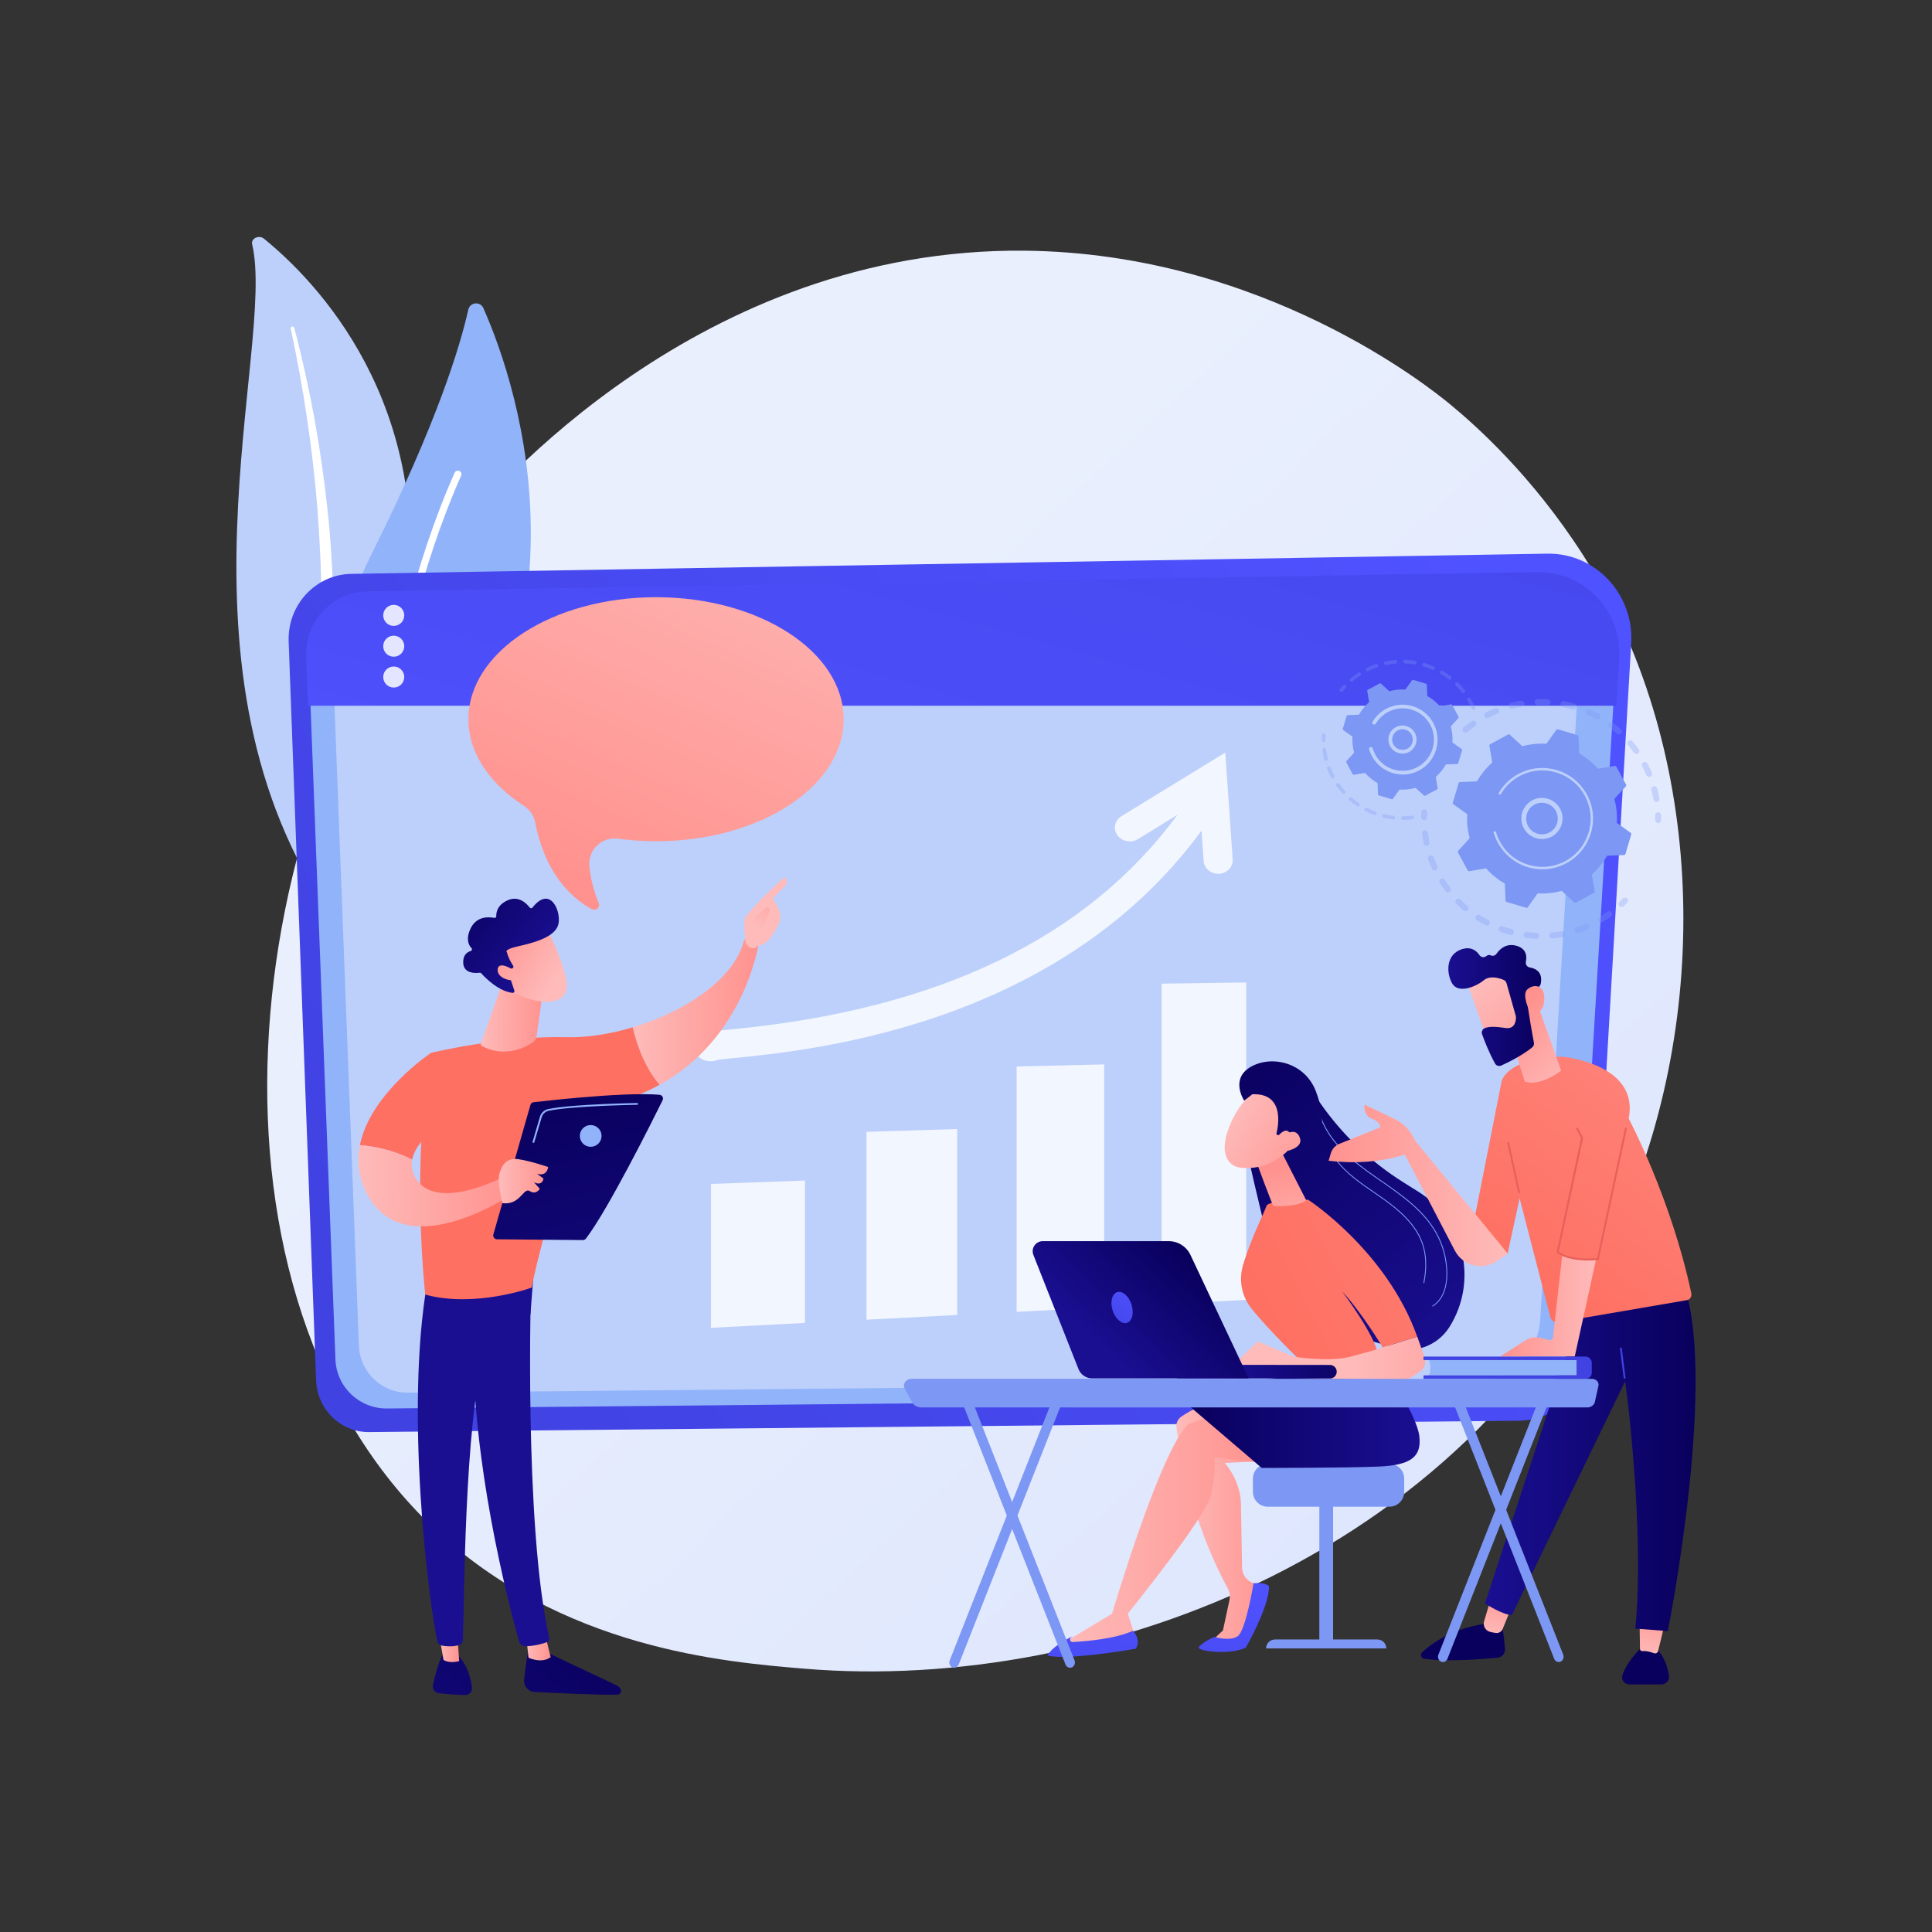 <?xml version="1.0" encoding="utf-8"?>
<!-- Generator: Adobe Illustrator 27.9.0, SVG Export Plug-In . SVG Version: 6.00 Build 0)  -->
<svg version="1.1" id="Layer_1" xmlns="http://www.w3.org/2000/svg" xmlns:xlink="http://www.w3.org/1999/xlink" x="0px" y="0px"
	 viewBox="0 0 3710 3710" style="enable-background:new 0 0 3710 3710;" xml:space="preserve">
<rect x="0" y="0" width="3710" height="3710" fill="#333333" stroke="none"/>
<style type="text/css">
	.st0{fill:url(#SVGID_1_);}
	.st1{fill:#BDD0FB;}
	.st2{fill:#FFFFFF;}
	.st3{fill:#91B3FA;}
	.st4{fill:url(#SVGID_00000107582375909522849700000013875761827685395591_);}
	.st5{fill:url(#SVGID_00000088848203902552649410000006573633384961487539_);}
	.st6{opacity:0.85;}
	.st7{opacity:0.8;}
	.st8{fill:#7D97F4;}
	.st9{fill:url(#SVGID_00000100365201542276500760000002987686883998177699_);}
	.st10{fill:url(#SVGID_00000143615078744392286870000017677679528324099983_);}
	.st11{fill:url(#SVGID_00000138540775516423167710000017971049911559169206_);}
	.st12{fill:url(#SVGID_00000134209496365903425580000010930653269573843599_);}
	.st13{fill:url(#SVGID_00000057869915330378803650000011753020844694305681_);}
	.st14{fill:url(#SVGID_00000124147462807376167780000000766682628994420386_);}
	.st15{fill:url(#SVGID_00000020395347605216933210000004097106703202945462_);}
	.st16{fill:url(#SVGID_00000132801364816773423250000017892150617684755355_);}
	.st17{fill:url(#SVGID_00000159458713849175525800000003769529890650234525_);}
	.st18{fill:url(#SVGID_00000053519281739037011020000002616131595332592539_);}
	.st19{fill:url(#SVGID_00000047781974286019510450000014783243178754435518_);}
	.st20{fill:url(#SVGID_00000134944389007115522410000009684015105649702042_);}
	.st21{fill:url(#SVGID_00000000207188858194865610000017721693141527864502_);}
	.st22{fill:url(#SVGID_00000050652642818350402470000010059258451561076392_);}
	.st23{fill:url(#SVGID_00000152959574855002131580000003080552843401489339_);}
	.st24{fill:url(#SVGID_00000098940019140743876250000018446016944208984216_);}
	.st25{fill:url(#SVGID_00000000191142648324476360000012195259322078554551_);}
	.st26{fill:url(#SVGID_00000137093053167156102070000016288106087442057102_);}
	.st27{fill:url(#SVGID_00000031165128248042018110000012286044537959836813_);}
	.st28{fill:url(#SVGID_00000019665168962651119480000010411649345565048746_);}
	.st29{fill:url(#SVGID_00000025434290002510060900000012620687191985327525_);}
	.st30{fill:url(#SVGID_00000045594073547335749700000002415208807266376838_);}
	.st31{fill:url(#SVGID_00000095311342867317757670000006906630278673636525_);}
	.st32{fill:url(#SVGID_00000101822035696732181280000008812540650305298857_);}
	.st33{fill:url(#SVGID_00000048462638365787729480000001504851451206032801_);}
	.st34{fill:url(#SVGID_00000165235285203447246390000009660611122650643599_);}
	.st35{fill:url(#SVGID_00000140716790937370449840000016291407525841763970_);}
	.st36{fill:url(#SVGID_00000089572047475739143900000005825409245848373165_);}
	.st37{fill:url(#SVGID_00000032620526753886968200000012951153611478670250_);}
	.st38{fill:url(#SVGID_00000059993011703439011960000012469170390060643208_);}
	.st39{fill:url(#SVGID_00000163762461497383917160000012639727188926166952_);}
	.st40{opacity:0.3;}
	.st41{fill:url(#SVGID_00000044899345198759817640000006950950421185780400_);}
	.st42{fill:url(#SVGID_00000168104805337339197250000009948545596640506532_);}
	.st43{fill:url(#SVGID_00000080196578722491456810000012119911930917316259_);}
	.st44{fill:url(#SVGID_00000001648305465552999740000014571837262651526024_);}
	.st45{fill:url(#SVGID_00000085954657165827369750000002157874849727711375_);}
	.st46{fill:url(#SVGID_00000173151338637192550340000016766818382013347252_);}
	.st47{fill:url(#SVGID_00000138537715511120333510000006581997737947482803_);}
	.st48{fill:url(#SVGID_00000131324984180293262950000005802643543267631014_);}
	.st49{fill:url(#SVGID_00000006666867892556333450000007256547520071433384_);}
	.st50{fill:url(#SVGID_00000112592613999499589280000001903056596412336007_);}
	.st51{fill:url(#SVGID_00000049940523125585381600000001491777681778093986_);}
	.st52{fill:url(#SVGID_00000173849416887470977490000000305968221841519771_);}
	.st53{fill:url(#SVGID_00000013871590574301663410000014520910625730297006_);}
	.st54{fill:url(#SVGID_00000173875878262285303210000002134308589341207698_);}
	.st55{fill:url(#SVGID_00000102528925148226435870000016447611096749860772_);}
	.st56{fill:url(#SVGID_00000001628013929669306890000007580023547819952055_);}
	.st57{fill:url(#SVGID_00000114751908070362520710000004531249817982566079_);}
	.st58{fill:url(#SVGID_00000160173305258405469380000012695373943313539509_);}
	.st59{fill:url(#SVGID_00000047045882891745030460000011908695203630830217_);}
</style>
<g id="Illustration">
	<g>
		
			<linearGradient id="SVGID_1_" gradientUnits="userSpaceOnUse" x1="3397.934" y1="145.683" x2="1393.016" y2="2309.721" gradientTransform="matrix(1 0 0 -1 0 3710)">
			<stop  offset="0" style="stop-color:#DAE3FE"/>
			<stop  offset="1" style="stop-color:#E9EFFD"/>
		</linearGradient>
		<path class="st0" d="M3118.5,2331.1C2843,2975,2115.8,3251.6,1546.1,3204.5c-155.6-12.9-468.6-38.8-713-269.9
			C363.7,2490.7,436,1562.9,885.3,1016.7c57.9-70.3,458.4-541.6,1082.5-535.3c457,4.6,777.7,262.7,816.7,294.9
			c49.3,40.6,157.9,137.2,255.9,290.3C3270.5,1426.4,3290.7,1928.7,3118.5,2331.1z"/>
		<g>
			<path class="st1" d="M484.2,469c-2.6-11.1,13-18.5,22.6-10.7c97.3,78.9,331.1,315.2,272.9,728.2
				c-73.1,518.1,51.9,707.2,207.5,822.5c0,0-213.7-54.2-348.1-246.1C309,1291.8,530.7,666.8,484.2,469z"/>
			<path class="st2" d="M558.3,630.8c12.2,57.7,23,115.5,31.4,173.6c8.7,58.1,15.4,116.3,20,174.7c4.3,58.4,7.4,116.8,7.5,175.3
				c0.5,58.5-2,116.9-4.6,175.5c-2.3,58.6-5,117.7-0.7,177.1c4.2,59.3,16.7,119.2,41.5,175.3c6.2,14,12.7,27.9,20.1,41.4
				c7.1,13.6,14.9,26.9,23,40.1c16.3,26.3,34.7,51.8,55.2,75.9c41.1,48.2,90.7,91,145.3,127.2c5.8,3.8,14,2.9,18.4-2.1
				c4.3-4.9,3.4-11.8-2.1-15.7l0,0c-13-9.1-25.9-18.4-38.2-28.1c-6.3-4.8-12.3-9.8-18.4-14.7c-5.9-5.1-12-10-17.7-15.2
				c-23.2-20.6-44.7-42.7-64.2-66c-39.2-46.4-70.6-98-94.4-151.6c-11.5-26.9-20.8-54.5-27.5-82.6c-6.7-28.1-10.9-56.7-13.3-85.6
				c-4.7-57.7-2.6-116.2-0.8-174.8c1.7-58.6,3-117.6,1.4-176.5c-0.7-29.4-2-58.9-3.9-88.3c-0.9-14.7-2-29.4-3.2-44.1
				c-1.3-14.7-2.7-29.3-4.3-44c-6.3-58.6-14.7-117-25.2-175.1c-10.8-58.1-23.4-115.9-38.6-173.1c-0.4-1.6-2.3-2.7-4.2-2.3
				C559.1,627.6,557.9,629.2,558.3,630.8z"/>
		</g>
		<g>
			<g>
				<path class="st3" d="M736.3,1709.1c-11.9,12.7-32.9,9-40.1-6.8C656.6,1614.8,567,1357.5,715,1061c125-250.4,169-398,184.3-466.4
					c3.2-14.5,23.1-16.4,29-2.8C994.4,741.5,1168.7,1250.4,736.3,1709.1z"/>
				<path class="st2" d="M714.6,1699.9c-0.4,0.1-0.9,0.1-1.3,0.1c-3.8-0.1-6.7-3.1-6.7-6.9c0.1-4.3,8.3-429.2,166.4-785.2
					c1.5-3.4,5.5-5,9-3.5c3.4,1.5,5,5.5,3.5,9c-156.9,353.4-165.2,775.7-165.2,779.9C720.2,1696.6,717.8,1699.3,714.6,1699.9z"/>
			</g>
		</g>
		<g>
			
				<linearGradient id="SVGID_00000096052073976513506420000011783729849469281171_" gradientUnits="userSpaceOnUse" x1="2863.126" y1="2605.497" x2="831.264" y2="1058.423" gradientTransform="matrix(1 0 0 -1 0 3710)">
				<stop  offset="0" style="stop-color:#4F52FF"/>
				<stop  offset="1" style="stop-color:#4042E2"/>
			</linearGradient>
			<path style="fill:url(#SVGID_00000096052073976513506420000011783729849469281171_);" d="M674.6,1102l2296.6-38.8
				c92.5-1.6,166.7,77.7,161.2,172.2l-79.1,1359.4c-4.3,74.4-64.2,132.7-137,133.4l-2207.6,21.8c-54.5,0.5-99.6-43.4-101.7-99.2
				L554.3,1232C551.7,1161.8,606,1103.1,674.6,1102z"/>
			<path class="st3" d="M709.8,1136.6l2236.7-36.9c90.1-1.5,162.3,74,157,163.9l-77,1293.4c-4.2,70.8-62.5,126.2-133.4,126.9
				l-2150,20.8c-53.1,0.5-97-41.3-99-94.4l-51.4-1349.9C590.1,1193.5,643,1137.7,709.8,1136.6z"/>
			<path class="st1" d="M751.7,1181.2l2129.9-35.2c85.7-1.4,154.6,70.4,149.5,156l-73.3,1231.6c-4,67.4-59.5,120.2-127,120.9
				l-2047.3,19.8c-50.6,0.5-92.3-39.3-94.3-89.9l-49-1285.4C637.7,1235.4,688,1182.2,751.7,1181.2z"/>
			
				<linearGradient id="SVGID_00000085963725637978749030000006778854323022729095_" gradientUnits="userSpaceOnUse" x1="1657.436" y1="1741.309" x2="2247.943" y2="3846.404" gradientTransform="matrix(1 0 0 -1 0 3710)">
				<stop  offset="0" style="stop-color:#4F52FF"/>
				<stop  offset="1" style="stop-color:#4042E2"/>
			</linearGradient>
			<path style="fill:url(#SVGID_00000085963725637978749030000006778854323022729095_);" d="M2951.7,1098.6l-2246.1,37.1
				c-67.1,1.1-120.2,57.2-117.7,124.3l3.6,95.2h2512.3l5.5-91.9C3114.7,1172.9,3042.1,1097.1,2951.7,1098.6z"/>
			<g class="st6">
				<path class="st2" d="M776.3,1181.7c0,11.2-9,20.2-20.2,20.2s-20.2-9-20.2-20.2c0-11.2,9-20.2,20.2-20.2
					C767.2,1161.5,776.3,1170.5,776.3,1181.7z"/>
				<path class="st2" d="M776.3,1240.9c0,11.2-9,20.2-20.2,20.2s-20.2-9-20.2-20.2c0-11.2,9-20.2,20.2-20.2
					C767.2,1220.7,776.3,1229.7,776.3,1240.9z"/>
				<path class="st2" d="M776.3,1300.1c0,11.2-9,20.2-20.2,20.2s-20.2-9-20.2-20.2s9-20.2,20.2-20.2
					C767.2,1279.9,776.3,1288.9,776.3,1300.1z"/>
			</g>
		</g>
		<g class="st7">
			<polygon class="st2" points="1545.8,2540.4 1365.3,2549.8 1365.3,2273.5 1545.8,2267 			"/>
			<polygon class="st2" points="1838.1,2525.1 1663.9,2534.2 1663.9,2173.4 1838.1,2168.1 			"/>
			<polygon class="st2" points="2120.4,2510.4 1952.2,2519.1 1952.2,2047.9 2120.4,2044 			"/>
			<polygon class="st2" points="2393.1,2496.1 2230.6,2504.6 2230.6,1888.9 2393.1,1886.6 			"/>
			<path class="st2" d="M2326.8,1517.3c-13.2-7.6-30.6-3.9-38.6,8.4c-8.7,13.2-17.6,26.1-26.9,38.7
				c-173.1,235.3-457.5,374.6-857.6,412.3c-13,1.2-23.3,2.2-31,3.2c-5,0.7-12.1,1.6-19,4.4c-7,2.8-13.7,7.5-17.6,15.7
				c-6.8,14.3,0.8,30.5,16.9,36.1c4,1.4,8.2,2,12.2,1.9c4.6-0.1,9.2-1.1,13.3-2.9c5.8-0.9,18.4-2.1,30.6-3.3
				c73.2-7.2,242.2-23.6,423.5-91c203.1-75.6,361.7-191.8,474.7-345.7c10-13.6,19.7-27.5,28.9-41.8
				C2344.2,1541.1,2340,1524.9,2326.8,1517.3z"/>
			<path class="st2" d="M2339.3,1677.9c-14.6,0-27-10.6-28-24.5l-8-114.8l-117.9,72.7c-13.1,8.1-30.9,4.8-39.7-7.4
				c-8.8-12.2-5.3-28.7,7.9-36.7l199.3-122.1l14.2,205.1c1,14.4-10.7,26.8-26.1,27.8C2340.5,1677.9,2339.9,1677.9,2339.3,1677.9z"/>
		</g>
		<g>
			<g>
				<g>
					<rect x="2533.5" y="2874.8" class="st8" width="26.4" height="285.2"/>
					<path class="st8" d="M2662.2,3165.5h-231l0,0c0-9.5,7.7-17.2,17.2-17.2H2645C2654.5,3148.3,2662.2,3156,2662.2,3165.5
						L2662.2,3165.5z"/>
					<path class="st8" d="M2696.5,2864.9c0,15.6-12.8,28.4-28.4,28.4h-233.7c-15.6,0-28.4-12.8-28.4-28.4v-25.6
						c0-15.6,12.8-28.4,28.4-28.4h233.7c15.6,0,28.4,12.8,28.4,28.4V2864.9z"/>
				</g>
				<g>
					
						<linearGradient id="SVGID_00000115488652349029116520000015272051953515254932_" gradientUnits="userSpaceOnUse" x1="2258.904" y1="791.438" x2="2446.424" y2="791.438" gradientTransform="matrix(1 0 0 -1 0 3710)">
						<stop  offset="0" style="stop-color:#FEBBBA"/>
						<stop  offset="1" style="stop-color:#FF928E"/>
					</linearGradient>
					<path style="fill:url(#SVGID_00000115488652349029116520000015272051953515254932_);" d="M2352,2684.6c0,0-39.2,6.1-83.2,35.5
						c-6.9,4.6-10.7,12.7-9.7,21c5.3,41.8,27,177.1,98.5,309.2c3.8,7,4.9,15.1,3.2,22.8l-12.4,57.8l-23,21.6h59.4l39.5-107
						l-16.9-5.3c-13.1-4.1-22.1-16.2-22.3-29.9l-2-114.7c1.7-51.1-31.3-86.4-31.3-86.4l94.8-4.6L2352,2684.6z"/>
					
						<linearGradient id="SVGID_00000032638404614975143980000001667621528120427692_" gradientUnits="userSpaceOnUse" x1="2373.641" y1="669.249" x2="2346.059" y2="246.337" gradientTransform="matrix(1 0 0 -1 0 3710)">
						<stop  offset="0" style="stop-color:#4F52FF"/>
						<stop  offset="1" style="stop-color:#4042E2"/>
					</linearGradient>
					<path style="fill:url(#SVGID_00000032638404614975143980000001667621528120427692_);" d="M2302.1,3163
						c-5.4,7.1,58.2,16.4,90.3,0.9c0,0,44.5-77.5,44.5-117.4c0,0-3.5-8.1-29.7-6.3c0,0-15,91.8-30.7,102c-15.8,10.3-44.2,1-44.2,1
						S2310.1,3152.5,2302.1,3163z"/>
					
						<linearGradient id="SVGID_00000135678524553073810260000003150573533366021028_" gradientUnits="userSpaceOnUse" x1="2038.724" y1="778.629" x2="2434.43" y2="778.629" gradientTransform="matrix(1 0 0 -1 0 3710)">
						<stop  offset="0" style="stop-color:#FEBBBA"/>
						<stop  offset="1" style="stop-color:#FF928E"/>
					</linearGradient>
					<path style="fill:url(#SVGID_00000135678524553073810260000003150573533366021028_);" d="M2434.4,2810.8
						c-0.5-0.9-102.1-12.2-102.1-12.2s3.3,30.9-7.1,73.4s-159.5,226.7-159.5,226.7l15.6,49.6c-48.3,16.8-95.9,19.5-142.7,8.6
						l96.9-58.2c0,0,90.7-309.1,146.2-364.2l101.8-35.2L2434.4,2810.8z"/>
					
						<linearGradient id="SVGID_00000034782611189756513360000001086142980050711710_" gradientUnits="userSpaceOnUse" x1="2282.888" y1="985.054" x2="2726.192" y2="985.054" gradientTransform="matrix(1 0 0 -1 0 3710)">
						<stop  offset="0" style="stop-color:#09005D"/>
						<stop  offset="1" style="stop-color:#1A0F91"/>
					</linearGradient>
					<path style="fill:url(#SVGID_00000034782611189756513360000001086142980050711710_);" d="M2662.2,2631c0,0,58.5,87,63.3,126.7
						c4.8,39.7-16,55.8-77.4,58.5c-61.4,2.7-225.3,2.6-225.3,2.6l-139.9-119.6c0,0,102-36.4,128.5-46.7
						C2437.9,2642.4,2662.2,2631,2662.2,2631z"/>
					
						<linearGradient id="SVGID_00000065070699495549733070000014392896262518543762_" gradientUnits="userSpaceOnUse" x1="2107.484" y1="686.607" x2="2079.903" y2="263.694" gradientTransform="matrix(1 0 0 -1 0 3710)">
						<stop  offset="0" style="stop-color:#4F52FF"/>
						<stop  offset="1" style="stop-color:#4042E2"/>
					</linearGradient>
					<path style="fill:url(#SVGID_00000065070699495549733070000014392896262518543762_);" d="M2175.5,3131.6
						c0,0,16.8,16.3,5.5,34.4c0,0-133.4,23.6-169.6,12.9c0,0,7.5-17.2,48.3-36.7l-3,2.3c-3.8,2.9-1.6,9,3.2,8.7
						C2086.8,3151.8,2142.4,3146.9,2175.5,3131.6z"/>
				</g>
				<g>
					
						<linearGradient id="SVGID_00000150813264265999321290000011456577592463504037_" gradientUnits="userSpaceOnUse" x1="3881.363" y1="1656.146" x2="3401.217" y2="1080.862" gradientTransform="matrix(-1 0 0 -1 6188.896 3710)">
						<stop  offset="0" style="stop-color:#09005D"/>
						<stop  offset="1" style="stop-color:#1A0F91"/>
					</linearGradient>
					<path style="fill:url(#SVGID_00000150813264265999321290000011456577592463504037_);" d="M2396.7,2218.6
						c0,8.1,73,308.4,73,308.4l208.1,61.2c40.1,11.8,83.2-4.5,105.5-39.9h0c55.4-88,28.9-204.2-59.1-259.5l-29.5-18.5
						c-62.8-39.5-117.1-91.2-159.5-152.1l-11.1-15.9L2396.7,2218.6z"/>
					<path class="st8" d="M2751.2,2508.8c-0.3,0-0.6-0.1-0.7-0.4c-0.2-0.4-0.1-0.9,0.3-1.2c24.6-14.8,27-48.4,26.8-62.1
						c-0.3-27.3-7.5-54.3-21-78c-24.2-42.7-66.1-71.7-106.6-99.8l-8.4-5.8c-41.4-28.8-87.2-63.8-105.8-114.5
						c-0.2-0.4,0.1-0.9,0.5-1.1c0.4-0.2,0.9,0.1,1.1,0.5c18.5,50.2,64,85,105.2,113.7l8.4,5.8c40.7,28.2,82.7,57.3,107.1,100.3
						c13.6,24,20.9,51.2,21.2,78.8c0.1,14-2.3,48.4-27.7,63.6C2751.5,2508.7,2751.3,2508.8,2751.2,2508.8z"/>
					<path class="st8" d="M2734.3,2464.1c-0.1,0-0.1,0-0.2,0c-0.5-0.1-0.8-0.5-0.7-1c5.5-27.8,4.7-52.7-2.4-73.9
						c-12.8-38.3-46.9-66.3-75.1-86.3c-5.7-4-11.5-8.1-17.2-12c-26.2-18-53.3-36.7-72.9-62.1c-0.3-0.4-0.2-0.9,0.1-1.2
						c0.4-0.3,0.9-0.2,1.2,0.2c19.5,25.2,46.5,43.8,72.6,61.7c5.7,3.9,11.5,7.9,17.2,12c28.4,20.2,62.8,48.3,75.7,87.1
						c7.2,21.5,8,46.6,2.5,74.8C2735.1,2463.8,2734.7,2464.1,2734.3,2464.1z"/>
					
						<linearGradient id="SVGID_00000103943123475575051460000016257179090868977055_" gradientUnits="userSpaceOnUse" x1="2428.205" y1="1194.57" x2="3385.881" y2="1676.805" gradientTransform="matrix(1 0 0 -1 0 3710)">
						<stop  offset="0" style="stop-color:#FE7062"/>
						<stop  offset="1" style="stop-color:#FF928E"/>
					</linearGradient>
					<path style="fill:url(#SVGID_00000103943123475575051460000016257179090868977055_);" d="M2504,2619.5
						c0,0-68.1-64.9-101.7-107.9c-18.1-23.2-23.8-53.8-15.4-82.1c15.3-51.6,42.5-105,45-113.4c3.8-12.7,80.2-12.2,80.2-12.2
						s150.4,97.6,209.4,262.9l-66.3,20.7c0,0-39.3-65.9-78-107.7c0,0,67.1,88.7,69.5,125L2504,2619.5z"/>
					
						<linearGradient id="SVGID_00000008121427555741094860000016010179225463237814_" gradientUnits="userSpaceOnUse" x1="2482.945" y1="1295.778" x2="2456.233" y2="1467.175" gradientTransform="matrix(1 0 0 -1 0 3710)">
						<stop  offset="0" style="stop-color:#FEBBBA"/>
						<stop  offset="1" style="stop-color:#FF928E"/>
					</linearGradient>
					<path style="fill:url(#SVGID_00000008121427555741094860000016010179225463237814_);" d="M2411.3,2227.5
						c0.8,2.7,32,86.3,33.6,87.6c1.6,1.4,43.7,3.6,63.6-9.9l-49.2-96.3L2411.3,2227.5z"/>
					
						<linearGradient id="SVGID_00000007393011300158263680000002794361461175844999_" gradientUnits="userSpaceOnUse" x1="2596.812" y1="1101.823" x2="2968.532" y2="1101.823" gradientTransform="matrix(1 0 0 -1 0 3710)">
						<stop  offset="0" style="stop-color:#FEBBBA"/>
						<stop  offset="1" style="stop-color:#FF928E"/>
					</linearGradient>
					<path style="fill:url(#SVGID_00000007393011300158263680000002794361461175844999_);" d="M2365.1,2624.3l50.1-48.3l69.3,29.3
						c0,0,68.9,10.7,108.4,0c39.5-10.7,39.5-10.7,39.5-10.7l89.2-27.8l14,39.6c3.6,10,0,21.2-8.7,27.4c-7.7,5.5-16.8,11.5-22.5,14
						c-11.7,5.1-289.5-3.6-289.5-3.6L2365.1,2624.3z"/>
					
						<linearGradient id="SVGID_00000014628130003757562190000009142346447109523121_" gradientUnits="userSpaceOnUse" x1="909.229" y1="2164.702" x2="1089.241" y2="2042.43" gradientTransform="matrix(0.998 -5.670000e-02 -5.670000e-02 -0.998 1577.54 4349.352)">
						<stop  offset="0" style="stop-color:#FEBBBA"/>
						<stop  offset="1" style="stop-color:#FF928E"/>
					</linearGradient>
					<path style="fill:url(#SVGID_00000014628130003757562190000009142346447109523121_);" d="M2419.4,2089.2
						c0,0-36.1,17.7-58.2,72.6c-22.1,54.9-1.9,78.5,21.9,80.6c23.8,2.1,59.1-0.5,94.4-37.1
						C2512.8,2168.6,2466.5,2067.9,2419.4,2089.2z"/>
					
						<linearGradient id="SVGID_00000157995694395255206590000011706335769929118856_" gradientUnits="userSpaceOnUse" x1="4286.61" y1="2309.216" x2="3798.417" y2="1724.291" gradientTransform="matrix(-0.998 5.670000e-02 -5.670000e-02 -0.998 6760.233 4055.101)">
						<stop  offset="0" style="stop-color:#09005D"/>
						<stop  offset="1" style="stop-color:#1A0F91"/>
					</linearGradient>
					<path style="fill:url(#SVGID_00000157995694395255206590000011706335769929118856_);" d="M2450.8,2178.1
						c0,0,23.5-79.8-45.9-76.8l-15.7,12.3c0,0-27.9-41.9,12.7-65c40.6-23.1,104-8.2,125,47.1c21,55.3,12.6,92.2-15.4,120.8
						c-28,28.6-42-1.2-42-1.2s14.7-26.1,7.4-39.2c-7.3-13.1-21.5,4-21.5,4L2450.8,2178.1z"/>
					
						<linearGradient id="SVGID_00000014623124530652495280000006988105434467737740_" gradientUnits="userSpaceOnUse" x1="301.459" y1="1150.025" x2="500.058" y2="1015.128" gradientTransform="matrix(0.914 0.406 0.406 -0.914 1657.463 3012.233)">
						<stop  offset="0" style="stop-color:#FEBBBA"/>
						<stop  offset="1" style="stop-color:#FF928E"/>
					</linearGradient>
					<path style="fill:url(#SVGID_00000014623124530652495280000006988105434467737740_);" d="M2451,2192.1c0,0,32.3-34.4,44.1-9.7
						c11.8,24.7-32.1,30.7-48.7,31.7L2451,2192.1z"/>
				</g>
				<g>
					
						<linearGradient id="SVGID_00000094614956554464971940000003338357677588391070_" gradientUnits="userSpaceOnUse" x1="2596.199" y1="1037.352" x2="2362.2" y2="973.219" gradientTransform="matrix(0.999 -4.940000e-02 -4.940000e-02 -0.999 62.034 3734.258)">
						<stop  offset="0" style="stop-color:#09005D"/>
						<stop  offset="1" style="stop-color:#1A0F91"/>
					</linearGradient>
					<path style="fill:url(#SVGID_00000094614956554464971940000003338357677588391070_);" d="M2554.6,2647.1c-0.2,0-0.4,0-0.7,0
						l-290.4-0.3c-7.2,0-13-5.8-13-13c0-7.2,5.9-13.1,13-13l290.4,0.3c7.2,0,13,5.8,13,13
						C2566.9,2641.1,2561.5,2646.7,2554.6,2647.1z"/>
					
						<linearGradient id="SVGID_00000061460716888949020400000015729380198309226137_" gradientUnits="userSpaceOnUse" x1="2287.165" y1="1291.267" x2="2121.132" y2="1115.78" gradientTransform="matrix(1 0 0 -1 0 3710)">
						<stop  offset="0" style="stop-color:#09005D"/>
						<stop  offset="1" style="stop-color:#1A0F91"/>
					</linearGradient>
					<path style="fill:url(#SVGID_00000061460716888949020400000015729380198309226137_);" d="M2002.4,2383.4h241.9
						c17.8,0,34.1,10.3,41.7,26.4l111.8,237.1h-300.6c-11.5,0-21.8-7-26.1-17.7l-86.7-219.4
						C1979.4,2397.1,1988.8,2383.4,2002.4,2383.4z"/>
					
						<linearGradient id="SVGID_00000160878454716432265830000016191519096502403724_" gradientUnits="userSpaceOnUse" x1="2186.791" y1="1247.572" x2="2111.456" y2="1134.126" gradientTransform="matrix(1 0 0 -1 0 3710)">
						<stop  offset="0" style="stop-color:#4F52FF"/>
						<stop  offset="1" style="stop-color:#4042E2"/>
					</linearGradient>
					<path style="fill:url(#SVGID_00000160878454716432265830000016191519096502403724_);" d="M2172.8,2504.9
						c5.2,16.3,1.4,32.1-8.6,35.3c-10,3.2-22.4-7.4-27.6-23.6c-5.2-16.3-1.4-32.1,8.6-35.3
						C2155.2,2478.1,2167.6,2488.7,2172.8,2504.9z"/>
				</g>
			</g>
			<g>
				<g>
					
						<linearGradient id="SVGID_00000033329673863514322400000016881518878851726014_" gradientUnits="userSpaceOnUse" x1="-6216.142" y1="274" x2="-6213.691" y2="14.121" gradientTransform="matrix(-1 0 0 -1 -3409.28 3710)">
						<stop  offset="0" style="stop-color:#09005D"/>
						<stop  offset="1" style="stop-color:#1A0F91"/>
					</linearGradient>
					<path style="fill:url(#SVGID_00000033329673863514322400000016881518878851726014_);" d="M2885.7,3129.5c0,0,3,16.9,4.3,37
						c0.5,8.6-5.8,16-14.4,16.8c-29.7,2.9-97.4,8.2-140.6,2c-6.1-0.9-8.5-8.3-4-12.5c17.8-16.6,60.8-48.9,131.7-55.9L2885.7,3129.5z
						"/>
					
						<linearGradient id="SVGID_00000029751303104521205620000009922008777826703277_" gradientUnits="userSpaceOnUse" x1="-6278.785" y1="564.219" x2="-6292.269" y2="669.64" gradientTransform="matrix(-1 0 0 -1 -3409.28 3710)">
						<stop  offset="0" style="stop-color:#FEBBBA"/>
						<stop  offset="1" style="stop-color:#FF928E"/>
					</linearGradient>
					<path style="fill:url(#SVGID_00000029751303104521205620000009922008777826703277_);" d="M2900.5,3091.4l-15,36.8
						c-2.1,5-7.2,8.2-12.6,7.6c-3.7-0.4-8-1.1-12.3-2.4c-8.5-2.6-13.3-11.6-10.7-20.1l11.3-37.9L2900.5,3091.4z"/>
					
						<linearGradient id="SVGID_00000176734641349365948040000018086630645701168318_" gradientUnits="userSpaceOnUse" x1="-6567.254" y1="270.69" x2="-6564.801" y2="10.813" gradientTransform="matrix(-1 0 0 -1 -3409.28 3710)">
						<stop  offset="0" style="stop-color:#09005D"/>
						<stop  offset="1" style="stop-color:#1A0F91"/>
					</linearGradient>
					<path style="fill:url(#SVGID_00000176734641349365948040000018086630645701168318_);" d="M3157.4,3158.8
						c0,0-30.1,25.2-41.8,57.5c-3.2,8.9,3.6,18.2,13,18.2h61.9c9.1,0,16-8.2,14.4-17.1C3201.1,3195.2,3189.7,3158.9,3157.4,3158.8z"
						/>
					
						<linearGradient id="SVGID_00000071542302066603109660000006042794776347082121_" gradientUnits="userSpaceOnUse" x1="-6573.501" y1="528.087" x2="-6586.641" y2="630.818" gradientTransform="matrix(-1 0 0 -1 -3409.28 3710)">
						<stop  offset="0" style="stop-color:#FEBBBA"/>
						<stop  offset="1" style="stop-color:#FF928E"/>
					</linearGradient>
					<path style="fill:url(#SVGID_00000071542302066603109660000006042794776347082121_);" d="M3194.7,3126.1
						c0,0-6.1,26.9-10.8,44.7c-0.8,3.2-4.3,5-7.4,3.9c-9.4-3.4-17-4.8-22.5-4.1c-2.6,0.3-4.8-1.8-4.8-4.4l-0.6-44.7L3194.7,3126.1z"
						/>
					
						<linearGradient id="SVGID_00000155864618945557515570000010736799629328278957_" gradientUnits="userSpaceOnUse" x1="-6665.328" y1="918.447" x2="-6260.88" y2="918.447" gradientTransform="matrix(-1 0 0 -1 -3409.28 3710)">
						<stop  offset="0" style="stop-color:#09005D"/>
						<stop  offset="1" style="stop-color:#1A0F91"/>
					</linearGradient>
					<path style="fill:url(#SVGID_00000155864618945557515570000010736799629328278957_);" d="M3034.7,2520.6l-183.1,558.5
						c0,0,35.1,23,51.8,22l217.4-448.8c0,0,38.1,276.6,19.6,475.1l62.3,4.8c0,0,101.3-507.4,24.6-681.2L3034.7,2520.6z"/>
					
						<linearGradient id="SVGID_00000132064970805870269600000016557643525895572624_" gradientUnits="userSpaceOnUse" x1="-6581.436" y1="980.498" x2="-6566.726" y2="1009.918" gradientTransform="matrix(-1 0 0 -1 -3409.28 3710)">
						<stop  offset="0" style="stop-color:#4F52FF"/>
						<stop  offset="1" style="stop-color:#4042E2"/>
					</linearGradient>
					<path style="fill:url(#SVGID_00000132064970805870269600000016557643525895572624_);" d="M3119.7,2647.5c0.1,0,0.1,0,0.2,0
						c1-0.1,1.7-1,1.5-2l-7.1-56.4c-0.1-1-1-1.6-2-1.5c-1,0.1-1.7,1-1.5,2l7.1,56.4C3118.1,2646.8,3118.8,2647.5,3119.7,2647.5z"/>
				</g>
				
					<linearGradient id="SVGID_00000113326392124902132720000002709737974150345895_" gradientUnits="userSpaceOnUse" x1="2921.962" y1="1240.6" x2="3465.325" y2="1950.368" gradientTransform="matrix(1 0 0 -1 0 3710)">
					<stop  offset="0" style="stop-color:#FE7062"/>
					<stop  offset="1" style="stop-color:#FF928E"/>
				</linearGradient>
				<path style="fill:url(#SVGID_00000113326392124902132720000002709737974150345895_);" d="M3000.3,2029.2
					c0,0,148.3,13.2,127.3,118.8c0,0,82,154.3,120.3,336c1.2,5.9-2.7,11.7-8.7,12.7l-247,42.3c-6.8,1.2-13.4-3.1-15.1-9.8l-59-228.1
					l-23,106l-73.1-19l61.5-311.6C2883.6,2076.6,2892.2,2031.1,3000.3,2029.2z"/>
				
					<linearGradient id="SVGID_00000078735172054277280880000014115973918575889815_" gradientUnits="userSpaceOnUse" x1="-1756.617" y1="9630.397" x2="-2859.673" y2="7655.659" gradientTransform="matrix(-1 0 0 -1 -3409.28 3710)">
					<stop  offset="0" style="stop-color:#E1473D"/>
					<stop  offset="1" style="stop-color:#E9605A"/>
				</linearGradient>
				<path style="fill:url(#SVGID_00000078735172054277280880000014115973918575889815_);" d="M2916.9,2291c0.1,0,0.3,0,0.4,0
					c1-0.2,1.6-1.2,1.4-2.2l-20.6-94.5c-0.2-1-1.2-1.6-2.2-1.4c-1,0.2-1.6,1.2-1.4,2.2l20.6,94.5
					C2915.3,2290.4,2916.1,2291,2916.9,2291z"/>
				
					<linearGradient id="SVGID_00000049904649378016689540000014017765940634746279_" gradientUnits="userSpaceOnUse" x1="-6474.186" y1="1202.808" x2="-6290.023" y2="1202.808" gradientTransform="matrix(-1 0 0 -1 -3409.28 3710)">
					<stop  offset="0" style="stop-color:#FEBBBA"/>
					<stop  offset="1" style="stop-color:#FF928E"/>
				</linearGradient>
				<path style="fill:url(#SVGID_00000049904649378016689540000014017765940634746279_);" d="M2931.8,2572.3
					c7.8-4.3,16.9-5.5,25.5-3.3l17.2,4.3c3.7,0.9,7.3-1.6,7.7-5.3l17.8-158.3c22.2,10.6,54.3,9.3,64.9,8.5l-40.9,186.6h-143.2
					L2931.8,2572.3z"/>
				
					<linearGradient id="SVGID_00000102533782655459963770000015500346994875985313_" gradientUnits="userSpaceOnUse" x1="-6304.478" y1="1433.669" x2="-5960.56" y2="1433.669" gradientTransform="matrix(-1 0 0 -1 -3409.28 3710)">
					<stop  offset="0" style="stop-color:#FEBBBA"/>
					<stop  offset="1" style="stop-color:#FF928E"/>
				</linearGradient>
				<path style="fill:url(#SVGID_00000102533782655459963770000015500346994875985313_);" d="M2551.3,2229l4.3-14.4
					c2.5-8.3,8.6-15,16.6-18.2l78.3-31.5c0,0,1.2-10-16.5-16.9c-17.7-6.8-13.6-26.7-13.6-26.7s24.2,11,59.7,28.6
					c20.3,10,31.7,27.7,37.7,41l177.4,216.3l-20.8,14.3c-27.4,18.8-65.1,9.6-80.6-19.8l-96.1-184.3
					C2649.4,2231.9,2600.5,2234.7,2551.3,2229z"/>
				<g>
					
						<linearGradient id="SVGID_00000105415217957694794690000003088333750110332812_" gradientUnits="userSpaceOnUse" x1="-6428.292" y1="1626.56" x2="-6308.601" y2="1749.36" gradientTransform="matrix(-1 0 0 -1 -3409.28 3710)">
						<stop  offset="0" style="stop-color:#FEBBBA"/>
						<stop  offset="1" style="stop-color:#FF928E"/>
					</linearGradient>
					<path style="fill:url(#SVGID_00000105415217957694794690000003088333750110332812_);" d="M2952.3,1928.3l45.6,127.7
						c0,0-40.4,31.6-69.9,20.9l-23-73.2C2905.1,2003.6,2922.6,1914.2,2952.3,1928.3z"/>
					<g>
						
							<linearGradient id="SVGID_00000054242328692253475970000016277414436481206707_" gradientUnits="userSpaceOnUse" x1="-6254.711" y1="1826.732" x2="-6403.936" y2="1629.319" gradientTransform="matrix(-1 0 0 -1 -3409.28 3710)">
							<stop  offset="0" style="stop-color:#FEBBBA"/>
							<stop  offset="1" style="stop-color:#FF928E"/>
						</linearGradient>
						<path style="fill:url(#SVGID_00000054242328692253475970000016277414436481206707_);" d="M2816.1,1882.4
							c0,2,43.9,124.4,43.9,124.4l69.4-26.6l-24.4-122.2C2905.1,1858,2816.1,1849.5,2816.1,1882.4z"/>
						
							<linearGradient id="SVGID_00000004516946603203158900000001350716353246358429_" gradientUnits="userSpaceOnUse" x1="-6368.675" y1="1779.111" x2="-6190.423" y2="1779.111" gradientTransform="matrix(-1 0 0 -1 -3409.28 3710)">
							<stop  offset="0" style="stop-color:#09005D"/>
							<stop  offset="1" style="stop-color:#1A0F91"/>
						</linearGradient>
						<path style="fill:url(#SVGID_00000004516946603203158900000001350716353246358429_);" d="M2892.9,1887.8l17.9,63.3
							c0.2,0.8,0.3,1.6,0.3,2.5c0,5.2-1.3,22.9-19.4,20.5c-16.4-2.2-31.5-4-41,0.5c-4.3,2-6.3,7-4.7,11.4c4,11.1,13.5,36,25,56.4
							c2.3,4.1,7.5,5.7,11.8,3.8c13-5.9,40.2-19.2,59.5-35c2.6-2.1,3.9-5.5,3.3-8.8c-3-16.2-12.1-65.5-12.5-79.6
							c-0.4-13.3,14.5-23.4,21-27.2c2.1-1.2,3.7-3.3,4.3-5.7c2.1-8.5,3.8-27.8-20.8-32.1c-5.2-0.9-8.5-5.8-7.5-10.9
							c2.1-10.2,1.4-25.2-18-30.7c-19.7-5.6-32.1,6.2-38.4,15.3c-2.5,3.7-7.3,4.9-11.4,3c-2.3-1-5.1-1.1-8.2,1.5
							c-4.1,3.4-10.3,2.4-13.2-2c-5.7-8.5-16.2-16.9-33.8-11.2c-31.3,10.1-29.8,46.3-18.4,65.9c11.5,19.6,44.8,6.7,60.6-6.3
							c12-9.9,30.3-4,38.4-0.6C2890.2,1882.9,2892.1,1885.1,2892.9,1887.8z"/>
						
							<linearGradient id="SVGID_00000082330753227330851190000013796995558535326121_" gradientUnits="userSpaceOnUse" x1="-6473.267" y1="1670.397" x2="-6353.576" y2="1793.196" gradientTransform="matrix(-1 0 0 -1 -3409.28 3710)">
							<stop  offset="0" style="stop-color:#FEBBBA"/>
							<stop  offset="1" style="stop-color:#FF928E"/>
						</linearGradient>
						<path style="fill:url(#SVGID_00000082330753227330851190000013796995558535326121_);" d="M2939.3,1946c0,0-18.5-35.1-6.3-46.1
							c12.3-11,33-9.2,32.5,18.2C2964.8,1952.2,2939.3,1946,2939.3,1946z"/>
					</g>
				</g>
				
					<linearGradient id="SVGID_00000073692733835445826270000006481172493064867997_" gradientUnits="userSpaceOnUse" x1="-1852.124" y1="9683.743" x2="-2955.178" y2="7709.008" gradientTransform="matrix(-1 0 0 -1 -3409.28 3710)">
					<stop  offset="0" style="stop-color:#E1473D"/>
					<stop  offset="1" style="stop-color:#E9605A"/>
				</linearGradient>
				<path style="fill:url(#SVGID_00000073692733835445826270000006481172493064867997_);" d="M3050.5,2420.5
					c10.1,0,17.3-0.8,18.1-0.9l1.3-0.1l54-251.8c0.2-1-0.4-2-1.4-2.2c-1-0.2-2,0.4-2.2,1.4l-53.4,249.2c-8,0.7-51,3.6-73.6-12.5
					l46.8-218.8l-9.8-18.4c-0.5-0.9-1.6-1.2-2.5-0.8c-0.9,0.5-1.2,1.6-0.8,2.5l9.1,17.2l-47,219.8l0.9,0.7
					C3006.5,2418.2,3032.9,2420.5,3050.5,2420.5z"/>
			</g>
			<g>
				<path class="st3" d="M2742.2,2641.2H3028v-29.5h-285.8C2748.3,2611.7,2748.3,2641.2,2742.2,2641.2z"/>
				
					<linearGradient id="SVGID_00000178201333995681017880000001905285771019934089_" gradientUnits="userSpaceOnUse" x1="1498.434" y1="920.772" x2="1497.209" y2="994.296" gradientTransform="matrix(-1 0 0 -1 4390.72 3710)">
					<stop  offset="0" style="stop-color:#4F52FF"/>
					<stop  offset="1" style="stop-color:#4042E2"/>
				</linearGradient>
				<path style="fill:url(#SVGID_00000178201333995681017880000001905285771019934089_);" d="M3027,2641.2c0.6,0,1-0.4,1-1v-27.5
					c0-0.6-0.4-1-1-1h-292.5c-0.6,0-1-0.4-1-1v-4.7c0-0.6,0.4-1,1-1h309.9c6.8,0,12.3,5.5,12.3,12.3v18.9c0,6.4-5.2,11.6-11.6,11.6
					h-310.6c-0.6,0-1-0.4-1-1v-4.7c0-0.6,0.4-1,1-1H3027z"/>
			</g>
			<g>
				<g>
					<path class="st8" d="M1832.4,3202.6c-1.2,0-2.5-0.3-3.7-0.8c-4.8-2.2-7-8.3-4.9-13.5l197.3-500.7c2.1-5.2,7.6-7.6,12.4-5.4
						c4.8,2.2,7,8.3,4.9,13.5L1841,3196.4C1839.5,3200.3,1836,3202.6,1832.4,3202.6z"/>
					<path class="st8" d="M2054.7,3202.6c-3.6,0-7.1-2.3-8.6-6.2l-197.3-500.7c-2.1-5.2,0.2-11.3,4.9-13.5
						c4.8-2.2,10.3,0.2,12.4,5.4l197.3,500.7c2.1,5.2-0.2,11.3-4.9,13.5C2057.2,3202.3,2055.9,3202.6,2054.7,3202.6z"/>
					<path class="st8" d="M2770.8,3191.6c-1.2,0-2.5-0.3-3.7-0.8c-4.8-2.2-7-8.3-4.9-13.5l197.3-500.7c2.1-5.2,7.6-7.6,12.4-5.4
						c4.8,2.2,7,8.3,4.9,13.5l-197.3,500.7C2777.9,3189.3,2774.5,3191.6,2770.8,3191.6z"/>
					<path class="st8" d="M2993.1,3191.6c-3.6,0-7.1-2.3-8.6-6.2l-197.3-500.7c-2.1-5.2,0.2-11.3,4.9-13.5
						c4.8-2.2,10.3,0.2,12.4,5.4l197.3,500.7c2.1,5.2-0.2,11.3-4.9,13.5C2995.6,3191.4,2994.4,3191.6,2993.1,3191.6z"/>
				</g>
				<path class="st8" d="M3069.5,2661.1c0.7-3.3-0.3-6.7-2.7-9.3c-2.5-2.6-6.1-4.1-10-4.1H1750.7c-5.1,0-9.8,2.2-12.5,6
					c-2.7,3.7-3.1,8.4-1,12.4l14.2,26.6c3.2,6.1,10.3,10,18,10h1278.5c7.2,0,13.4-4.4,14.7-10.6L3069.5,2661.1z"/>
			</g>
		</g>
		<g>
			<g>
				<g class="st40">
					<path class="st8" d="M2809.4,1404.5c-1.6-2.4-1.2-5.7,1-7.6c5-4.2,10.2-8.3,15.6-12c2.6-1.8,6.2-1.2,8,1.4c0,0,0,0.1,0.1,0.1
						c1.8,2.6,1.1,6.1-1.4,7.9c-5.1,3.6-10,7.4-14.8,11.4c-2.4,2.1-6.1,1.8-8.1-0.7C2809.7,1404.8,2809.6,1404.6,2809.4,1404.5z
						 M2851.2,1376.5c-0.1-0.2-0.2-0.4-0.4-0.6c-1.5-2.8-0.4-6.3,2.5-7.8c5.8-3,11.8-5.8,17.8-8.3c2.9-1.2,6.3,0.2,7.5,3.1
						c1.2,2.9-0.2,6.3-3.1,7.5c-5.7,2.4-11.4,5-16.9,7.9C2856,1379.7,2852.8,1378.9,2851.2,1376.5z M2898.1,1358.4
						c-0.4-0.5-0.6-1.1-0.8-1.8c-0.8-3.1,1-6.2,4.1-7c6.3-1.7,12.8-3,19.2-4.1c3.1-0.5,6.1,1.6,6.7,4.7c0.5,3.1-1.6,6.1-4.7,6.7
						c-6.1,1-12.3,2.4-18.3,3.9C2901.9,1361.4,2899.4,1360.4,2898.1,1358.4z M2947.8,1351.3c-0.6-0.9-1-1.9-1-3.1
						c-0.1-3.2,2.4-5.8,5.6-5.9c6.5-0.2,13.2-0.1,19.7,0.3c3.2,0.2,5.6,2.9,5.4,6.1c-0.2,3.2-2.9,5.6-6.1,5.4
						c-6.2-0.3-12.5-0.4-18.7-0.2C2950.7,1353.9,2948.9,1352.9,2947.8,1351.3z M2997.9,1355.4c-0.8-1.2-1.2-2.8-0.9-4.4
						c0.6-3.1,3.6-5.2,6.8-4.5c6.4,1.3,12.8,2.8,19.1,4.6c3.1,0.9,4.8,4.1,4,7.1c-0.9,3.1-4.1,4.8-7.1,4c-6-1.7-12.1-3.2-18.2-4.4
						C3000,1357.5,2998.8,1356.6,2997.9,1355.4z M3045.9,1370.5c-1.1-1.6-1.3-3.7-0.5-5.6c1.3-2.9,4.7-4.2,7.6-2.9
						c6,2.6,11.9,5.6,17.6,8.7c2.8,1.5,3.8,5,2.3,7.8c-1.5,2.8-5,3.8-7.8,2.3c-5.4-3-11.1-5.8-16.7-8.3
						C3047.3,1372.1,3046.4,1371.4,3045.9,1370.5z M3176.1,1537.6c-0.4-0.7-0.8-1.4-0.9-2.3c-1.1-6.1-2.4-12.3-4-18.3
						c-0.8-3.1,1-6.2,4.1-7c3.1-0.8,6.2,1,7,4.1c1.7,6.3,3.1,12.8,4.2,19.2c0.5,3.1-1.6,6.1-4.7,6.7
						C3179.6,1540.4,3177.4,1539.4,3176.1,1537.6z M3089.2,1395.9c-1.3-2-1.4-4.7,0.1-6.7c1.9-2.6,5.5-3.1,8.1-1.2
						c5.2,3.9,10.4,8.1,15.2,12.4c2.4,2.1,2.6,5.8,0.5,8.1c-2.1,2.4-5.8,2.6-8.1,0.5c-4.6-4.1-9.5-8.1-14.5-11.8
						C3090,1396.9,3089.6,1396.4,3089.2,1395.9z M3162.1,1489.4c-0.2-0.3-0.4-0.7-0.6-1c-2.4-5.7-5.1-11.4-8-16.9
						c-1.5-2.8-0.4-6.3,2.4-7.8c2.8-1.5,6.3-0.4,7.8,2.4c3,5.8,5.8,11.8,8.4,17.8c1.2,2.9-0.2,6.3-3.1,7.6
						C3166.5,1492.5,3163.6,1491.6,3162.1,1489.4z M3125.8,1430.3c-1.6-2.4-1.2-5.7,1-7.6c2.4-2.1,6.1-1.8,8.1,0.7
						c4.2,5,8.3,10.2,12.1,15.5c0,0,0,0.1,0.1,0.1c1.8,2.6,1.1,6.1-1.4,7.9c-2.6,1.8-6.2,1.2-8-1.4c-3.6-5.1-7.5-10-11.5-14.7
						C3126.1,1430.6,3126,1430.4,3125.8,1430.3z"/>
					<path class="st8" d="M3179.4,1578c-0.6-0.9-1-2.1-1-3.3c0-3,0-6-0.1-9c-0.1-3.2,2.4-5.8,5.6-5.9c3.2-0.1,5.9,2.4,5.9,5.6
						c0.1,3.1,0.1,6.3,0.1,9.5c0,3.2-2.6,5.7-5.8,5.7C3182.1,1580.5,3180.4,1579.5,3179.4,1578z"/>
				</g>
				<g class="st40">
					<path class="st8" d="M3109.1,1739.2c-1.6-2.3-1.3-5.5,0.8-7.4c2.2-2,4.3-4.2,6.4-6.3c2.2-2.3,5.9-2.3,8.2-0.1
						c2.3,2.2,2.3,5.9,0.1,8.2c-2.2,2.3-4.5,4.5-6.8,6.6c-2.3,2.2-6,2.1-8.2-0.2C3109.4,1739.7,3109.2,1739.4,3109.1,1739.2z"/>
					<path class="st8" d="M2769.1,1702.5c-1.5-2.2-3-4.4-4.4-6.7c-1.7-2.7-0.9-6.3,1.8-8c2.7-1.7,6.3-0.9,8,1.8
						c3.3,5.2,6.8,10.3,10.5,15.1c1.9,2.5,1.4,6.2-1.1,8.1c-2.5,1.9-6.2,1.4-8.1-1.1C2773.5,1708.7,2771.2,1705.6,2769.1,1702.5z
						 M2750.2,1669c-0.2-0.3-0.3-0.6-0.5-0.9c-2.7-5.9-5.1-11.9-7.3-17.9c-1.1-3,0.5-6.3,3.5-7.4c3-1.1,6.3,0.5,7.4,3.5
						c2.1,5.7,4.4,11.5,6.9,17c1.3,2.9,0,6.3-2.9,7.6C2754.8,1672.2,2751.8,1671.3,2750.2,1669z M2795.6,1734.6
						c-1.5-2.2-1.3-5.3,0.7-7.3c2.3-2.2,5.9-2.2,8.2,0c4.3,4.3,8.8,8.5,13.5,12.5c2.4,2.1,2.7,5.7,0.7,8.1c-2.1,2.4-5.7,2.7-8.1,0.7
						c-4.9-4.2-9.7-8.6-14.2-13.1C2796.1,1735.2,2795.8,1734.9,2795.6,1734.6z M2734.8,1622c-0.4-0.6-0.7-1.3-0.9-2.1
						c-1.3-6.3-2.4-12.7-3.2-19.1c-0.4-3.2,1.9-6,5-6.4c3.2-0.4,6,1.9,6.4,5c0.7,6.1,1.8,12.2,3,18.1c0.7,3.1-1.3,6.2-4.5,6.8
						C2738.4,1624.9,2736.1,1623.9,2734.8,1622z M2834.2,1765.5c-1.3-1.8-1.4-4.3-0.1-6.3c1.7-2.7,5.3-3.5,8-1.8
						c5.1,3.3,10.5,6.4,15.9,9.2c2.8,1.5,3.9,5,2.4,7.8c-1.5,2.8-5,3.9-7.8,2.4c-5.7-3-11.3-6.2-16.8-9.7
						C2835.2,1766.7,2834.6,1766.2,2834.2,1765.5z M2878.6,1787.3c-1-1.5-1.3-3.4-0.7-5.2c1.1-3,4.4-4.6,7.4-3.5
						c5.8,2.1,11.7,3.9,17.5,5.5c3.1,0.8,4.9,4,4.1,7.1c-0.8,3.1-4,4.9-7.1,4.1c-6.2-1.7-12.4-3.6-18.5-5.8
						C2880.2,1789,2879.3,1788.2,2878.6,1787.3z M2926.7,1798.8c-0.8-1.1-1.1-2.5-1-4c0.4-3.2,3.3-5.4,6.4-5
						c6.1,0.8,12.2,1.3,18.3,1.5c3.2,0.1,5.7,2.8,5.5,6c-0.1,3.2-2.8,5.7-6,5.5c-6.4-0.3-12.9-0.8-19.3-1.6
						C2929,1801.1,2927.6,1800.1,2926.7,1798.8z M2976.1,1799.6c-0.5-0.8-0.9-1.7-1-2.7c-0.3-3.2,2-6,5.2-6.3
						c6.1-0.6,12.2-1.4,18.2-2.5c3.1-0.6,6.1,1.5,6.7,4.6c0.6,3.1-1.5,6.1-4.6,6.7c-6.3,1.1-12.8,2-19.2,2.6
						C2979.3,1802.3,2977.3,1801.3,2976.1,1799.6z M3024.6,1789.5c-0.3-0.4-0.5-0.9-0.7-1.4c-1-3,0.7-6.3,3.7-7.3
						c5.8-1.9,11.6-4.1,17.2-6.5c2.9-1.2,6.3,0.1,7.6,3.1c1.2,2.9-0.1,6.3-3.1,7.6c-5.9,2.5-12,4.8-18.1,6.8
						C3028.6,1792.5,3026,1791.5,3024.6,1789.5z M3069.6,1769c-0.1-0.1-0.1-0.2-0.2-0.3c-1.6-2.7-0.7-6.3,2-7.9
						c3.9-2.3,7.7-4.7,11.4-7.3c1.3-0.9,2.7-1.8,4-2.8c2.6-1.8,6.2-1.2,8,1.3c1.9,2.6,1.2,6.2-1.3,8c-1.4,1-2.8,2-4.2,2.9
						c-3.9,2.7-7.9,5.2-12,7.6C3074.7,1772.2,3071.3,1771.5,3069.6,1769z"/>
					<path class="st8" d="M2730.1,1572.6c-0.6-0.9-1-2.1-1-3.3c0-3.1,0.2-6.3,0.3-9.5c0.2-3.2,2.9-5.6,6.1-5.4
						c3.2,0.2,5.6,2.9,5.4,6.1c-0.2,3-0.3,6-0.3,9c0,3.2-2.7,5.7-5.9,5.7C2732.8,1575.1,2731.1,1574.1,2730.1,1572.6z"/>
				</g>
				<g>
					<path class="st8" d="M2789.8,1541.4c-0.3,1.1,0.1,2.3,1,3l26.7,19.1c-0.9,15.3,0.6,30.9,4.8,46.1l-22.2,24.2
						c-0.8,0.8-0.9,2.1-0.4,3.1l18.8,34.6c0.5,1,1.7,1.6,2.8,1.4l32.4-5.4c10.5,11.8,22.7,21.6,36,29.2l1.4,32.8
						c0.1,1.1,0.8,2.1,1.9,2.5l37.7,11.2c1.1,0.3,2.3-0.1,3-1l19.1-26.7c15.3,0.9,30.9-0.6,46.1-4.8l24.2,22.2
						c0.8,0.8,2.1,0.9,3.1,0.4l34.6-18.8c1-0.5,1.6-1.7,1.4-2.8l-5.4-32.4c11.8-10.5,21.6-22.7,29.2-36l32.8-1.4
						c1.1-0.1,2.1-0.8,2.5-1.9l11.2-37.7c0.3-1.1-0.1-2.3-1-3l-26.7-19.1c0.9-15.3-0.6-30.9-4.8-46.1l22.2-24.2
						c0.8-0.8,0.9-2.1,0.4-3.1l-18.8-34.6c-0.5-1-1.7-1.6-2.8-1.4l-32.4,5.4c-10.5-11.8-22.7-21.6-36-29.2l-1.4-32.8
						c0-1.1-0.8-2.1-1.9-2.5l-37.7-11.2c-1.1-0.3-2.3,0.1-3,1l-19.1,26.7c-15.3-0.9-30.9,0.6-46.1,4.8l-24.2-22.2
						c-0.8-0.8-2.1-0.9-3.1-0.4l-34.6,18.8c-1,0.5-1.6,1.7-1.4,2.8l5.4,32.4c-11.8,10.5-21.6,22.7-29.2,36l-32.8,1.4
						c-1.1,0.1-2.1,0.8-2.5,1.9L2789.8,1541.4z"/>
					<g>
						<path class="st1" d="M2928.3,1594c-10.9-15.9-8.7-37.9,5.9-51.4c16.1-14.8,41.1-13.7,55.9,2.3c7.2,7.8,10.9,17.9,10.4,28.4
							c-0.4,10.6-5,20.3-12.7,27.5c-16.1,14.8-41.1,13.7-55.9-2.3C2930.6,1597.1,2929.4,1595.6,2928.3,1594z M2986.2,1554.8
							c-0.8-1.2-1.8-2.4-2.8-3.5c-11.3-12.3-30.6-13.1-42.9-1.8c-12.3,11.3-13.1,30.6-1.8,42.9c11.3,12.3,30.6,13.1,42.9,1.8
							c6-5.5,9.4-13,9.8-21.1C2991.6,1566.5,2989.8,1560.1,2986.2,1554.8z"/>
					</g>
					<g>
						<path class="st1" d="M2881.5,1626.8c-1.9-2.7-3.6-5.6-5.2-8.5l0,0c-0.5-0.9-1-1.9-1.5-2.8c-2.3-4.7-4.3-9.5-5.9-14.4
							c0-0.1,0-0.1-0.1-0.2c-0.1-0.2-0.1-0.4-0.2-0.6c-0.1-0.4-0.2-0.7-0.3-1.1c-0.3-1,0.1-2,0.9-2.6c0.2-0.1,0.4-0.2,0.7-0.3
							c1.2-0.4,2.5,0.3,2.9,1.6c1.8,6.3,4.4,12.4,7.5,18.2c15.6,28.9,44.5,46.1,75.1,48.3c17,1.2,34.5-2.2,50.6-10.9
							c2.8-1.5,5.5-3.2,8.1-5c17.6-12,30.4-29.5,36.5-50.1c7.1-23.7,4.4-48.8-7.4-70.5c-24.4-44.9-80.7-61.7-125.6-37.3
							c-2.8,1.5-5.5,3.1-8,4.9c-11.2,7.6-20.6,17.6-27.5,29.3c-0.2,0.3-0.4,0.5-0.7,0.7c-0.7,0.5-1.7,0.5-2.5,0.1
							c-1.1-0.7-1.5-2.1-0.8-3.2c7.3-12.3,17.1-22.8,28.9-30.8c2.7-1.8,5.5-3.6,8.4-5.1c47.2-25.6,106.3-8,131.9,39.2
							c12.4,22.8,15.1,49.2,7.7,74.1c-6.4,21.7-19.9,40.1-38.4,52.6c-2.7,1.9-5.6,3.6-8.6,5.2c-22.9,12.4-49.2,15.1-74.1,7.7
							C2912.4,1658.8,2894.1,1645.3,2881.5,1626.8z"/>
					</g>
				</g>
			</g>
			<g>
				<g class="st40">
					<path class="st8" d="M2573,1327.2c-0.9-1.3-0.8-3,0.2-4.3c1.9-2.3,3.9-4.6,6-6.9c1.3-1.4,3.6-1.5,5-0.2c1.4,1.3,1.5,3.6,0.2,5
						c-2,2.1-3.9,4.3-5.7,6.5c-1.2,1.5-3.5,1.7-5,0.5C2573.4,1327.8,2573.2,1327.5,2573,1327.2z"/>
					<path class="st8" d="M2592.3,1307.7c-1-1.5-0.8-3.5,0.7-4.7c4-3.4,8.2-6.5,12.5-9.5c0.9-0.6,1.8-1.2,2.7-1.8
						c1.7-1.1,3.9-0.5,4.9,1c1.1,1.7,0.6,3.9-1,4.9c-0.9,0.6-1.8,1.2-2.6,1.7c-4.1,2.8-8.1,5.8-11.9,9c-1.5,1.3-3.8,1.1-5-0.4
						C2592.4,1307.9,2592.3,1307.8,2592.3,1307.7z M2623.3,1287.6c-0.1-0.1-0.2-0.3-0.3-0.4c-0.9-1.8-0.1-3.9,1.6-4.8
						c5.7-2.8,11.6-5.2,17.5-7.3c1.9-0.6,3.9,0.4,4.5,2.2c0.6,1.9-0.3,3.9-2.2,4.5c-5.7,2-11.3,4.3-16.7,6.9
						C2626.2,1289.6,2624.3,1289,2623.3,1287.6z M2658.3,1275.5c-0.3-0.4-0.4-0.8-0.5-1.3c-0.4-1.9,0.8-3.8,2.8-4.2
						c6.2-1.3,12.5-2.2,18.8-2.7c2-0.2,3.7,1.3,3.8,3.3c0.2,2-1.3,3.7-3.3,3.8c-6,0.5-12,1.4-17.9,2.6
						C2660.5,1277.3,2659.1,1276.7,2658.3,1275.5z M2695.1,1272.5c-0.4-0.6-0.6-1.4-0.6-2.1c0.1-2,1.7-3.5,3.7-3.4
						c6.3,0.3,12.7,0.9,18.9,1.9c1.9,0.3,3.3,2.2,2.9,4.1c-0.3,1.9-2.2,3.3-4.1,2.9c-5.9-1-12-1.6-18-1.8
						C2696.8,1274,2695.8,1273.4,2695.1,1272.5z M2731.7,1278.5c-0.6-0.9-0.8-1.9-0.5-3c0.6-1.9,2.5-3,4.4-2.4
						c6.1,1.8,12,4,17.8,6.5c1.8,0.8,2.6,2.9,1.9,4.7s-2.9,2.6-4.7,1.9c-5.5-2.4-11.2-4.5-17-6.2
						C2732.8,1279.7,2732.1,1279.2,2731.7,1278.5z M2765.6,1293.2c-0.8-1.1-0.8-2.6-0.1-3.8c1-1.7,3.2-2.3,4.9-1.3
						c5.4,3.2,10.7,6.8,15.7,10.6c1.6,1.2,1.8,3.4,0.6,5c-1.2,1.6-3.4,1.8-5,0.6c-4.8-3.7-9.8-7.1-15-10.1
						C2766.2,1294,2765.9,1293.6,2765.6,1293.2z M2794.9,1315.8c-0.9-1.4-0.8-3.3,0.4-4.5c1.4-1.4,3.6-1.4,5,0
						c4.5,4.4,8.7,9.2,12.6,14.1c1.2,1.6,0.9,3.8-0.6,5c-1.5,1.2-3.8,1-5-0.6c-3.7-4.7-7.8-9.3-12-13.5
						C2795.1,1316.1,2795,1316,2794.9,1315.8z M2826.4,1361.3c-0.1-0.2-0.2-0.4-0.3-0.5c-2.1-4.7-4.6-9.4-7.2-14
						c-0.4-0.7-0.8-1.4-1.2-2c-1-1.7-0.5-3.9,1.2-4.9c1.7-1,3.9-0.5,4.9,1.2c0.4,0.7,0.9,1.4,1.3,2.2c2.8,4.7,5.3,9.7,7.5,14.7
						c0.8,1.8,0,3.9-1.8,4.7C2829.2,1363.2,2827.3,1362.7,2826.4,1361.3z"/>
				</g>
				<g class="st40">
					<path class="st8" d="M2566.1,1509c-1.1-1.6-0.7-3.8,0.9-4.9c1.6-1.1,3.8-0.7,5,0.9c3.4,4.9,7.1,9.5,11.1,13.9
						c1.3,1.5,1.2,3.7-0.3,5c-1.5,1.3-3.7,1.2-5-0.3C2573.6,1519,2569.7,1514.1,2566.1,1509C2566.1,1509,2566.1,1509,2566.1,1509z
						 M2556.5,1493.5c-0.1-0.1-0.1-0.2-0.2-0.3c-2.9-5.5-5.5-11.2-7.8-17c-0.7-1.8,0.2-3.9,2-4.6c1.8-0.7,3.9,0.2,4.6,2
						c2.1,5.5,4.6,11,7.4,16.2c0.9,1.7,0.3,3.9-1.5,4.8C2559.5,1495.5,2557.5,1495,2556.5,1493.5z M2590.4,1536.1
						c-0.9-1.3-0.8-3.1,0.3-4.3c1.3-1.5,3.5-1.6,5-0.3c4.5,3.9,9.2,7.5,14.1,10.8c1.6,1.1,2.1,3.3,1,4.9c-1.1,1.6-3.3,2.1-4.9,1
						c-5.1-3.5-10.1-7.3-14.8-11.4C2590.7,1536.6,2590.5,1536.3,2590.4,1536.1z M2543.4,1459.5c-0.2-0.3-0.4-0.7-0.5-1.1
						c-1.5-6-2.7-12.2-3.5-18.3c-0.2-2,1.1-3.7,3.1-4c1.9-0.2,3.7,1.1,4,3.1c0.7,5.9,1.9,11.8,3.3,17.5c0.5,1.9-0.7,3.8-2.6,4.3
						C2545.7,1461.4,2544.2,1460.7,2543.4,1459.5z M2620.5,1556.5c-0.7-1-0.8-2.4-0.2-3.6c0.9-1.8,3-2.4,4.8-1.5
						c5.3,2.7,10.7,5.1,16.3,7.1c1.9,0.7,2.8,2.7,2.1,4.6c-0.7,1.8-2.7,2.8-4.6,2.1c-5.8-2.1-11.6-4.7-17.1-7.5
						C2621.3,1557.3,2620.8,1556.9,2620.5,1556.5z M2654.6,1569c-0.5-0.8-0.8-1.8-0.5-2.8c0.5-1.9,2.4-3.1,4.3-2.7
						c5.8,1.4,11.7,2.4,17.5,3c2,0.2,3.4,2,3.1,3.9c-0.2,2-2,3.4-3.9,3.1c-6.2-0.7-12.3-1.8-18.4-3.2
						C2655.9,1570.3,2655.1,1569.7,2654.6,1569z M2690.8,1573.1c-0.4-0.6-0.6-1.2-0.6-2c0-2,1.6-3.6,3.5-3.6
						c5.9-0.1,11.9-0.5,17.8-1.3c1.9-0.3,3.7,1.1,4,3.1c0.3,2-1.1,3.7-3.1,4c-6.1,0.8-12.4,1.3-18.6,1.3
						C2692.6,1574.6,2691.5,1574,2690.8,1573.1z"/>
					<path class="st8" d="M2538.8,1423.2c-0.4-0.6-0.6-1.3-0.6-2c0-3.1,0.1-6.1,0.2-9.1c0.1-2,1.8-3.5,3.8-3.4
						c2,0.1,3.5,1.8,3.4,3.8c-0.2,2.9-0.2,5.8-0.2,8.7c0,2-1.6,3.6-3.6,3.6C2540.5,1424.8,2539.5,1424.2,2538.8,1423.2z"/>
				</g>
				<g>
					<path class="st8" d="M2578.5,1399.8c-0.2,0.7,0.1,1.5,0.7,2l17.9,12.8c-0.6,10.2,0.4,20.6,3.2,30.8l-14.8,16.2
						c-0.5,0.6-0.6,1.4-0.3,2.1l12.5,23.2c0.4,0.7,1.1,1,1.9,0.9l21.6-3.6c7,7.9,15.2,14.4,24.1,19.5l0.9,21.9
						c0,0.8,0.6,1.4,1.3,1.7l25.2,7.5c0.7,0.2,1.5-0.1,2-0.7l12.8-17.9c10.2,0.6,20.6-0.4,30.8-3.2l16.2,14.8
						c0.6,0.5,1.4,0.6,2.1,0.3l23.2-12.5c0.7-0.4,1-1.1,0.9-1.9l-3.6-21.7c7.9-7,14.4-15.2,19.5-24.1l21.9-0.9
						c0.8,0,1.4-0.6,1.7-1.3l7.5-25.2c0.2-0.7-0.1-1.5-0.7-2l-17.9-12.8c0.6-10.2-0.4-20.6-3.2-30.8l14.8-16.2
						c0.5-0.6,0.6-1.4,0.3-2.1l-12.5-23.2c-0.4-0.7-1.1-1-1.9-0.9l-21.6,3.6c-7-7.9-15.2-14.4-24.1-19.5l-0.9-21.9
						c0-0.8-0.6-1.4-1.3-1.7l-25.2-7.5c-0.7-0.2-1.5,0.1-2,0.7l-12.8,17.9c-10.2-0.6-20.6,0.4-30.8,3.2l-16.2-14.8
						c-0.6-0.5-1.4-0.6-2.1-0.3l-23.2,12.5c-0.7,0.4-1,1.1-0.9,1.9l3.6,21.7c-7.9,7-14.4,15.2-19.5,24.1l-21.9,0.9
						c-0.8,0-1.4,0.6-1.7,1.3L2578.5,1399.8z"/>
					<g>
						<path class="st1" d="M2670.8,1435.2c-3.2-4.8-4.9-10.4-4.6-16.2c0.3-7.2,3.4-13.8,8.7-18.7c10.9-10.1,28-9.4,38.1,1.6
							c10.1,11,9.4,28-1.6,38.1c-5.3,4.9-12.2,7.4-19.4,7.1c-7.2-0.3-13.8-3.4-18.7-8.7C2672.4,1437.4,2671.6,1436.3,2670.8,1435.2z
							 M2709.6,1409c-0.5-0.8-1.1-1.6-1.8-2.3c-7.4-8-20-8.6-28-1.2c-3.9,3.6-6.2,8.5-6.4,13.8c-0.2,5.3,1.6,10.3,5.2,14.3l0,0
							c3.6,3.9,8.5,6.2,13.8,6.4c5.3,0.2,10.4-1.6,14.3-5.2C2713.9,1428,2715,1417,2709.6,1409z"/>
					</g>
					<g>
						<path class="st1" d="M2638.2,1458c-1.3-1.9-2.5-3.8-3.6-5.8c-2.2-4-3.9-8.3-5.3-12.6c-0.1-0.2-0.1-0.4-0.2-0.6
							c-0.4-1.5,0.2-3.1,1.4-3.9c0.3-0.2,0.6-0.4,1-0.5c1.9-0.6,3.9,0.5,4.4,2.4c1.2,4.1,2.8,8.1,4.9,11.8l0,0
							c0.1,0.2,0.2,0.4,0.3,0.6c4.9,8.8,11.8,16.1,20.1,21.4c4.5,2.9,9.4,5.1,14.7,6.8c0,0,0.1,0,0.1,0c0.1,0,0.3,0.1,0.4,0.1
							c15.4,4.6,31.6,2.9,45.7-4.8c1.8-1,3.6-2.1,5.3-3.2c11.4-7.7,19.7-19.1,23.7-32.4c4.6-15.4,2.9-31.6-4.8-45.7
							c-7.6-14.1-20.3-24.4-35.7-28.9c-15.4-4.6-31.6-2.9-45.7,4.8c-1.8,1-3.5,2-5.2,3.2c-7.3,4.9-13.4,11.4-17.8,19
							c-0.3,0.5-0.6,0.8-1.1,1.1c-1.1,0.8-2.6,0.8-3.8,0.1c-1.7-1-2.3-3.2-1.3-4.9c5-8.5,11.8-15.7,19.9-21.2
							c1.9-1.3,3.8-2.5,5.8-3.5c15.8-8.5,33.9-10.4,51.1-5.3c17.2,5.1,31.4,16.6,39.9,32.4c8.5,15.8,10.4,33.9,5.3,51.1
							c-4.4,15-13.7,27.6-26.5,36.3c-1.9,1.3-3.9,2.5-5.9,3.6C2695.2,1495.8,2657.4,1486.1,2638.2,1458z"/>
					</g>
				</g>
			</g>
		</g>
		
			<linearGradient id="SVGID_00000147207435764305403250000003439909605382290572_" gradientUnits="userSpaceOnUse" x1="1481.724" y1="2842.282" x2="1125.107" y2="2016.969" gradientTransform="matrix(1 0 0 -1 0 3710)">
			<stop  offset="0" style="stop-color:#FEBBBA"/>
			<stop  offset="1" style="stop-color:#FF928E"/>
		</linearGradient>
		<path style="fill:url(#SVGID_00000147207435764305403250000003439909605382290572_);" d="M899.5,1381.1
			c0-129.4,161.3-234.3,360.3-234.3s360.3,104.9,360.3,234.3c0,129.4-161.3,234.3-360.3,234.3c-25.1,0-49.6-1.7-73.3-4.9
			c-30.7-4.1-57.4,21.6-54.7,52.4c2.5,28.7,10.8,54,18,71.1c3.4,8.3-5.5,16.3-13.3,12c-72.3-40-98.9-114.9-108.7-166.4
			c-2.5-13.3-10.4-24.8-21.7-32.2C940.4,1505.1,899.5,1446.2,899.5,1381.1z"/>
		<g>
			
				<linearGradient id="SVGID_00000108277882516674314110000012425271502284357033_" gradientUnits="userSpaceOnUse" x1="16864.906" y1="667.786" x2="16336.581" y2="93.116" gradientTransform="matrix(1 9.500000e-03 9.500000e-03 -1 -15688.603 3630.803)">
				<stop  offset="0" style="stop-color:#09005D"/>
				<stop  offset="1" style="stop-color:#1A0F91"/>
			</linearGradient>
			<path style="fill:url(#SVGID_00000108277882516674314110000012425271502284357033_);" d="M1015.2,3164.4c0,0-5.8,30.9-8.7,61.6
				c-1.2,12,8,22.5,20,23.1c40.8,2.1,128.1,6.2,159.5,5.1c4.7-0.2,7.8-5,6.1-9.4l0,0c-1.4-3.7-4.2-6.7-7.8-8.4l-143.6-67.7
				L1015.2,3164.4z"/>
			
				<linearGradient id="SVGID_00000051356078468433395330000002674994318473188493_" gradientUnits="userSpaceOnUse" x1="16693.42" y1="625.11" x2="16740.348" y2="625.11" gradientTransform="matrix(1 9.500000e-03 9.500000e-03 -1 -15688.603 3630.803)">
				<stop  offset="0" style="stop-color:#FEBBBA"/>
				<stop  offset="1" style="stop-color:#FF928E"/>
			</linearGradient>
			<path style="fill:url(#SVGID_00000051356078468433395330000002674994318473188493_);" d="M1010.9,3146.2l4,37.1
				c0,0,25.2,12,42.5-1.1l-10.1-41.4L1010.9,3146.2z"/>
			
				<linearGradient id="SVGID_00000160868690086484983440000005841416882004458636_" gradientUnits="userSpaceOnUse" x1="-6324.776" y1="-25494.014" x2="-5900.273" y2="-25004.986" gradientTransform="matrix(1 9.500000e-03 9.500000e-03 -1 -15688.603 3630.803)">
				<stop  offset="0" style="stop-color:#09005D"/>
				<stop  offset="1" style="stop-color:#1A0F91"/>
			</linearGradient>
			<path style="fill:url(#SVGID_00000160868690086484983440000005841416882004458636_);" d="M1020.9,2449.7
				c-2,9.7-14.8,482.7,33.8,695.3c0.8,3.5-1,7-4.3,8.3c-7.8,3.1-23,7.5-41.3,8c-5.6,0.1-10.7-3.6-12.2-9
				c-14-49.3-80.9-296.5-87.7-532c-7.6-263.2,0.1-9,0.1-9l7.5-162.6L1020.9,2449.7z"/>
			
				<linearGradient id="SVGID_00000014628849278056798970000011594003399992373641_" gradientUnits="userSpaceOnUse" x1="16746.385" y1="776.768" x2="16218.038" y2="202.075" gradientTransform="matrix(1 9.500000e-03 9.500000e-03 -1 -15688.603 3630.803)">
				<stop  offset="0" style="stop-color:#09005D"/>
				<stop  offset="1" style="stop-color:#1A0F91"/>
			</linearGradient>
			<path style="fill:url(#SVGID_00000014628849278056798970000011594003399992373641_);" d="M849.1,3179c0,0-8.9,15.6-17.7,57
				c-1.6,7.5,3.6,14.7,11.2,15.5c13.5,1.5,34.2,3.4,50.8,3.4c7.7,0,13.7-6.6,12.9-14.2c-1.7-15.2-7.2-40.1-24.7-59.7L849.1,3179z"/>
			
				<linearGradient id="SVGID_00000004522794260082649740000013349330265105594754_" gradientUnits="userSpaceOnUse" x1="16524.285" y1="627.524" x2="16564.803" y2="627.524" gradientTransform="matrix(1 9.500000e-03 9.500000e-03 -1 -15688.603 3630.803)">
				<stop  offset="0" style="stop-color:#FEBBBA"/>
				<stop  offset="1" style="stop-color:#FF928E"/>
			</linearGradient>
			<path style="fill:url(#SVGID_00000004522794260082649740000013349330265105594754_);" d="M841.9,3131.3l9.7,56.1
				c0,0,10.1,7.7,30.2,2.4l-4.3-60.3L841.9,3131.3z"/>
			
				<linearGradient id="SVGID_00000103253851107391173060000010536786524140970136_" gradientUnits="userSpaceOnUse" x1="-6394.573" y1="-25433.396" x2="-5970.071" y2="-24944.371" gradientTransform="matrix(1 9.500000e-03 9.500000e-03 -1 -15688.603 3630.803)">
				<stop  offset="0" style="stop-color:#09005D"/>
				<stop  offset="1" style="stop-color:#1A0F91"/>
			</linearGradient>
			<path style="fill:url(#SVGID_00000103253851107391173060000010536786524140970136_);" d="M820.5,2462.3
				c-43.7,249.3,3.1,617.1,19.4,689.2c1,4.4,4.5,7.8,9,8.6c7.6,1.3,20,2.5,32.4-1c4.2-1.2,7.3-5,7.5-9.4c2.8-58.1,2.1-415,42-555.7
				c2-7.1,6.4-13.3,12.5-17.6l75.3-52.5l6.6-85.9L820.5,2462.3z"/>
			<g>
				
					<linearGradient id="SVGID_00000063591311292698344460000009060395377941738395_" gradientUnits="userSpaceOnUse" x1="9696.301" y1="15125.795" x2="10395.881" y2="16032.53" gradientTransform="matrix(-1 0 0 -1 184.53 3710)">
					<stop  offset="0" style="stop-color:#FE7062"/>
					<stop  offset="1" style="stop-color:#FF928E"/>
				</linearGradient>
				<path style="fill:url(#SVGID_00000063591311292698344460000009060395377941738395_);" d="M1088.6,1991.7
					c-123.9-3.2-261.1,30.1-261.1,30.1c-39,215.3-10.9,464.2-10.9,464.2c95.7,26.1,204.4-13.4,204.4-13.4
					c16.8-90,93.7-342.9,93.7-342.9c60.6-6.9,110.7-23.9,152-46.6c-31-36.6-45.3-83-51.5-110.4
					C1171.3,1985.9,1126.9,1992.7,1088.6,1991.7z"/>
				
					<linearGradient id="SVGID_00000155147010933254213360000018053830834919043496_" gradientUnits="userSpaceOnUse" x1="16886.586" y1="1849.45" x2="17126.35" y2="1849.45" gradientTransform="matrix(1 9.500000e-03 9.500000e-03 -1 -15688.603 3630.803)">
					<stop  offset="0" style="stop-color:#FEBBBA"/>
					<stop  offset="1" style="stop-color:#FF928E"/>
				</linearGradient>
				<path style="fill:url(#SVGID_00000155147010933254213360000018053830834919043496_);" d="M1456.6,1812.6c-12-14.8-27.5-8-27.5-8
					c-19,76.9-115.2,138.5-213.8,168.1c6.2,27.4,20.5,73.8,51.5,110.4C1430.7,1992.9,1456.6,1812.6,1456.6,1812.6z"/>
			</g>
			<g>
				
					<linearGradient id="SVGID_00000057140792075981048450000013894219230841651852_" gradientUnits="userSpaceOnUse" x1="-3316.205" y1="1890.567" x2="-3155.321" y2="1524.519" gradientTransform="matrix(-1 -9.500000e-03 9.500000e-03 -1 -1931.877 3762.424)">
					<stop  offset="0" style="stop-color:#FEBBBA"/>
					<stop  offset="1" style="stop-color:#FF928E"/>
				</linearGradient>
				<path style="fill:url(#SVGID_00000057140792075981048450000013894219230841651852_);" d="M1453.6,1816.4
					c1.2,4.1-13.6,10.1-22.1-6.6c-0.2-7.9-4.7-42,0.1-48.4c25.6-34.2,75-76.9,75-76.9c8.2,8.2,1.3,16.2,1.3,16.2l-24,24.5
					c4.9,9,10.9,16.7,13.6,27.6c2.1,8.2,0.7,17-3.6,24.5c-4.2,7.5-10,17.2-15.5,24.8C1468.1,1816.4,1453.6,1816.4,1453.6,1816.4z"/>
				
					<linearGradient id="SVGID_00000110440114604929663850000009295918343322564765_" gradientUnits="userSpaceOnUse" x1="17125.201" y1="2011.541" x2="17192.332" y2="2114.756" gradientTransform="matrix(1 9.500000e-03 9.500000e-03 -1 -15688.603 3630.803)">
					<stop  offset="0" style="stop-color:#FEBBBA"/>
					<stop  offset="1" style="stop-color:#FF928E"/>
				</linearGradient>
				<path style="fill:url(#SVGID_00000110440114604929663850000009295918343322564765_);" d="M1473.3,1741.1l-21.8,18.2l-7,18.2
					l19.1,21.6c0,0,6.8-36.2,11.7-44C1480.2,1747.3,1477.8,1743.5,1473.3,1741.1z"/>
			</g>
			
				<linearGradient id="SVGID_00000105408462755237345440000005959840767720754859_" gradientUnits="userSpaceOnUse" x1="9799.628" y1="15046.051" x2="10499.207" y2="15952.786" gradientTransform="matrix(-1 0 0 -1 184.53 3710)">
				<stop  offset="0" style="stop-color:#FE7062"/>
				<stop  offset="1" style="stop-color:#FF928E"/>
			</linearGradient>
			<path style="fill:url(#SVGID_00000105408462755237345440000005959840767720754859_);" d="M874,2142.3l-46.4-120.5
				c0,0-116.5,77.6-136.5,177.1c21.9,1.8,61.6,7.9,100.4,27.9C800.5,2179.9,874,2142.3,874,2142.3z"/>
			
				<linearGradient id="SVGID_00000015346031124352733360000009638457776503740063_" gradientUnits="userSpaceOnUse" x1="16361.935" y1="1509.864" x2="16665.348" y2="1509.864" gradientTransform="matrix(1 9.500000e-03 9.500000e-03 -1 -15688.603 3630.803)">
				<stop  offset="0" style="stop-color:#FEBBBA"/>
				<stop  offset="1" style="stop-color:#FF928E"/>
			</linearGradient>
			<path style="fill:url(#SVGID_00000015346031124352733360000009638457776503740063_);" d="M974.1,2256.2c0,0-130.7,72.2-174,9.1
				c-9-13.1-11-26.1-8.7-38.4c-38.8-20-78.5-26.1-100.4-27.9c-6,30-3.3,62,14.1,94.5c75.5,141.3,285.9-5,285.9-5L974.1,2256.2z"/>
			
				<linearGradient id="SVGID_00000145752835687994032250000015096942505927841981_" gradientUnits="userSpaceOnUse" x1="16594.926" y1="1834.225" x2="16714.891" y2="1834.225" gradientTransform="matrix(1 9.500000e-03 9.500000e-03 -1 -15688.603 3630.803)">
				<stop  offset="0" style="stop-color:#FEBBBA"/>
				<stop  offset="1" style="stop-color:#FF928E"/>
			</linearGradient>
			<path style="fill:url(#SVGID_00000145752835687994032250000015096942505927841981_);" d="M964,1889.9l-40.5,113.7
				c-0.7,1.9,0.1,4,1.8,5c10.7,6,49.3,23.6,96.2-5.6c4.9-3,8.3-8,9-13.7l13.7-98.6L964,1889.9z"/>
			<g>
				
					<linearGradient id="SVGID_00000003100608523797735640000016568954069241781158_" gradientUnits="userSpaceOnUse" x1="8456.526" y1="-5286.923" x2="8411.697" y2="-5139.066" gradientTransform="matrix(0.752 -0.659 -0.659 -0.752 -8771.9 3473.132)">
					<stop  offset="0" style="stop-color:#FEBBBA"/>
					<stop  offset="1" style="stop-color:#FF928E"/>
				</linearGradient>
				<path style="fill:url(#SVGID_00000003100608523797735640000016568954069241781158_);" d="M1050.9,1785.1
					c0,0,42.5,81.9,36.7,114.8c-5.9,32.9-59.5,30-106.1,2.8l-31.9-88.4L1050.9,1785.1z"/>
				
					<linearGradient id="SVGID_00000016041143463476396230000003812069905827973031_" gradientUnits="userSpaceOnUse" x1="8416.086" y1="-5029.304" x2="8453.585" y2="-5243.186" gradientTransform="matrix(0.752 -0.659 -0.659 -0.752 -8771.9 3473.132)">
					<stop  offset="0" style="stop-color:#09005D"/>
					<stop  offset="1" style="stop-color:#1A0F91"/>
				</linearGradient>
				<path style="fill:url(#SVGID_00000016041143463476396230000003812069905827973031_);" d="M983.9,1859.5c1.9-0.8,2.6-3.2,1.5-4.9
					c-3.4-5.3-9.8-16.2-11.8-25.7c0,0-7.7-5.1,19.9-11.4c27.7-6.3,68.9-16.2,77.8-39.6c8.7-22.8-13-80.7-48.8-35.1
					c-1.4,1.7-4,1.7-5.3,0c-5.7-7.6-20.8-23.4-42.1-14.1c-19.9,8.7-22.3,23.2-22.1,30.5c0.1,2.2-1.9,3.8-4,3.4
					c-10-2-34-3.9-45.5,20.7c-9.4,20.2-3.5,31.8,1.9,37.4c1.8,1.8,0.9,4.8-1.5,5.5c-6.6,2-15.1,7.4-14.4,22.9
					c1,21.3,24.8,19.7,31.6,18.8c1.1-0.1,2.2,0.2,3,1.1c5.8,6.5,31.7,34.1,60,37.6c2.5,0.3,4.4-2.1,3.6-4.4l-11.9-35.8
					c-0.6-1.7,0.3-3.5,1.9-4.2L983.9,1859.5z"/>
				
					<linearGradient id="SVGID_00000137128336005689387590000010252270666251968700_" gradientUnits="userSpaceOnUse" x1="8410.701" y1="-5286.233" x2="8370.367" y2="-5153.204" gradientTransform="matrix(0.752 -0.659 -0.659 -0.752 -8771.9 3473.132)">
					<stop  offset="0" style="stop-color:#FEBBBA"/>
					<stop  offset="1" style="stop-color:#FF928E"/>
				</linearGradient>
				<path style="fill:url(#SVGID_00000137128336005689387590000010252270666251968700_);" d="M988.8,1864.6c0,0-30.6-21.5-33.1-3.7
					c-2.4,17.8,27.5,26.1,42.5,19.6L988.8,1864.6z"/>
			</g>
			<g>
				<g>
					
						<linearGradient id="SVGID_00000055687208067619878390000017497078794562927544_" gradientUnits="userSpaceOnUse" x1="16473.24" y1="1626.411" x2="16640.662" y2="928.813" gradientTransform="matrix(1 0 0 -1 -15400.792 3710)">
						<stop  offset="0" style="stop-color:#09005D"/>
						<stop  offset="1" style="stop-color:#1A0F91"/>
					</linearGradient>
					<path style="fill:url(#SVGID_00000055687208067619878390000017497078794562927544_);" d="M947.4,2370.4l71.2-248.6
						c0.8-2.8,3.2-4.9,6.1-5.2c12.9-1.5,50.3-5.7,93.4-9.4c52-4.4,112.4-8,148.4-4.9c5.1,0.4,8.2,5.9,5.9,10.5
						c-20.5,41.5-104.9,210.3-147.2,265.6c-1.4,1.8-3.6,2.9-5.9,2.9l-165.2-1.5C949.5,2379.6,946.1,2375,947.4,2370.4z"/>
					
						<linearGradient id="SVGID_00000023260980509598819220000017366809773660601238_" gradientUnits="userSpaceOnUse" x1="16358.516" y1="1441.86" x2="16453.375" y2="1441.86" gradientTransform="matrix(1 0 0 -1 -15400.792 3710)">
						<stop  offset="0" style="stop-color:#FEBBBA"/>
						<stop  offset="1" style="stop-color:#FF928E"/>
					</linearGradient>
					<path style="fill:url(#SVGID_00000023260980509598819220000017366809773660601238_);" d="M964.6,2310.3c0,0-9.9-40.8-5.9-55.3
						s11.8-33.1,37.6-28.9c25.8,4.1,56.3,15,56.3,15s-1.5,18.8-21.2,12.8l12.2,9.4c0,0-1.7,15.1-18.3,7l11.3,12.5
						c0,0-7.1,12.4-19.3,4.4C1005.1,2279.3,999.2,2315.2,964.6,2310.3z"/>
				</g>
				<path class="st3" d="M1113.4,2181.3c0,11.5,9.4,20.9,20.9,20.9c11.5,0,20.9-9.4,20.9-20.9c0-11.5-9.4-20.9-20.9-20.9
					C1122.8,2160.4,1113.4,2169.8,1113.4,2181.3z"/>
				<path class="st3" d="M1025.6,2194.8l-3.3-1l14.5-49.2c2.2-7.6,8.4-13.4,16.1-14.9c45.8-9.6,170.6-11.6,171.9-11.6l0.1,3.4
					c-1.3,0-125.7,2-171.2,11.5c-6.4,1.3-11.6,6.2-13.5,12.6L1025.6,2194.8z"/>
			</g>
		</g>
	</g>
</g>
</svg>
